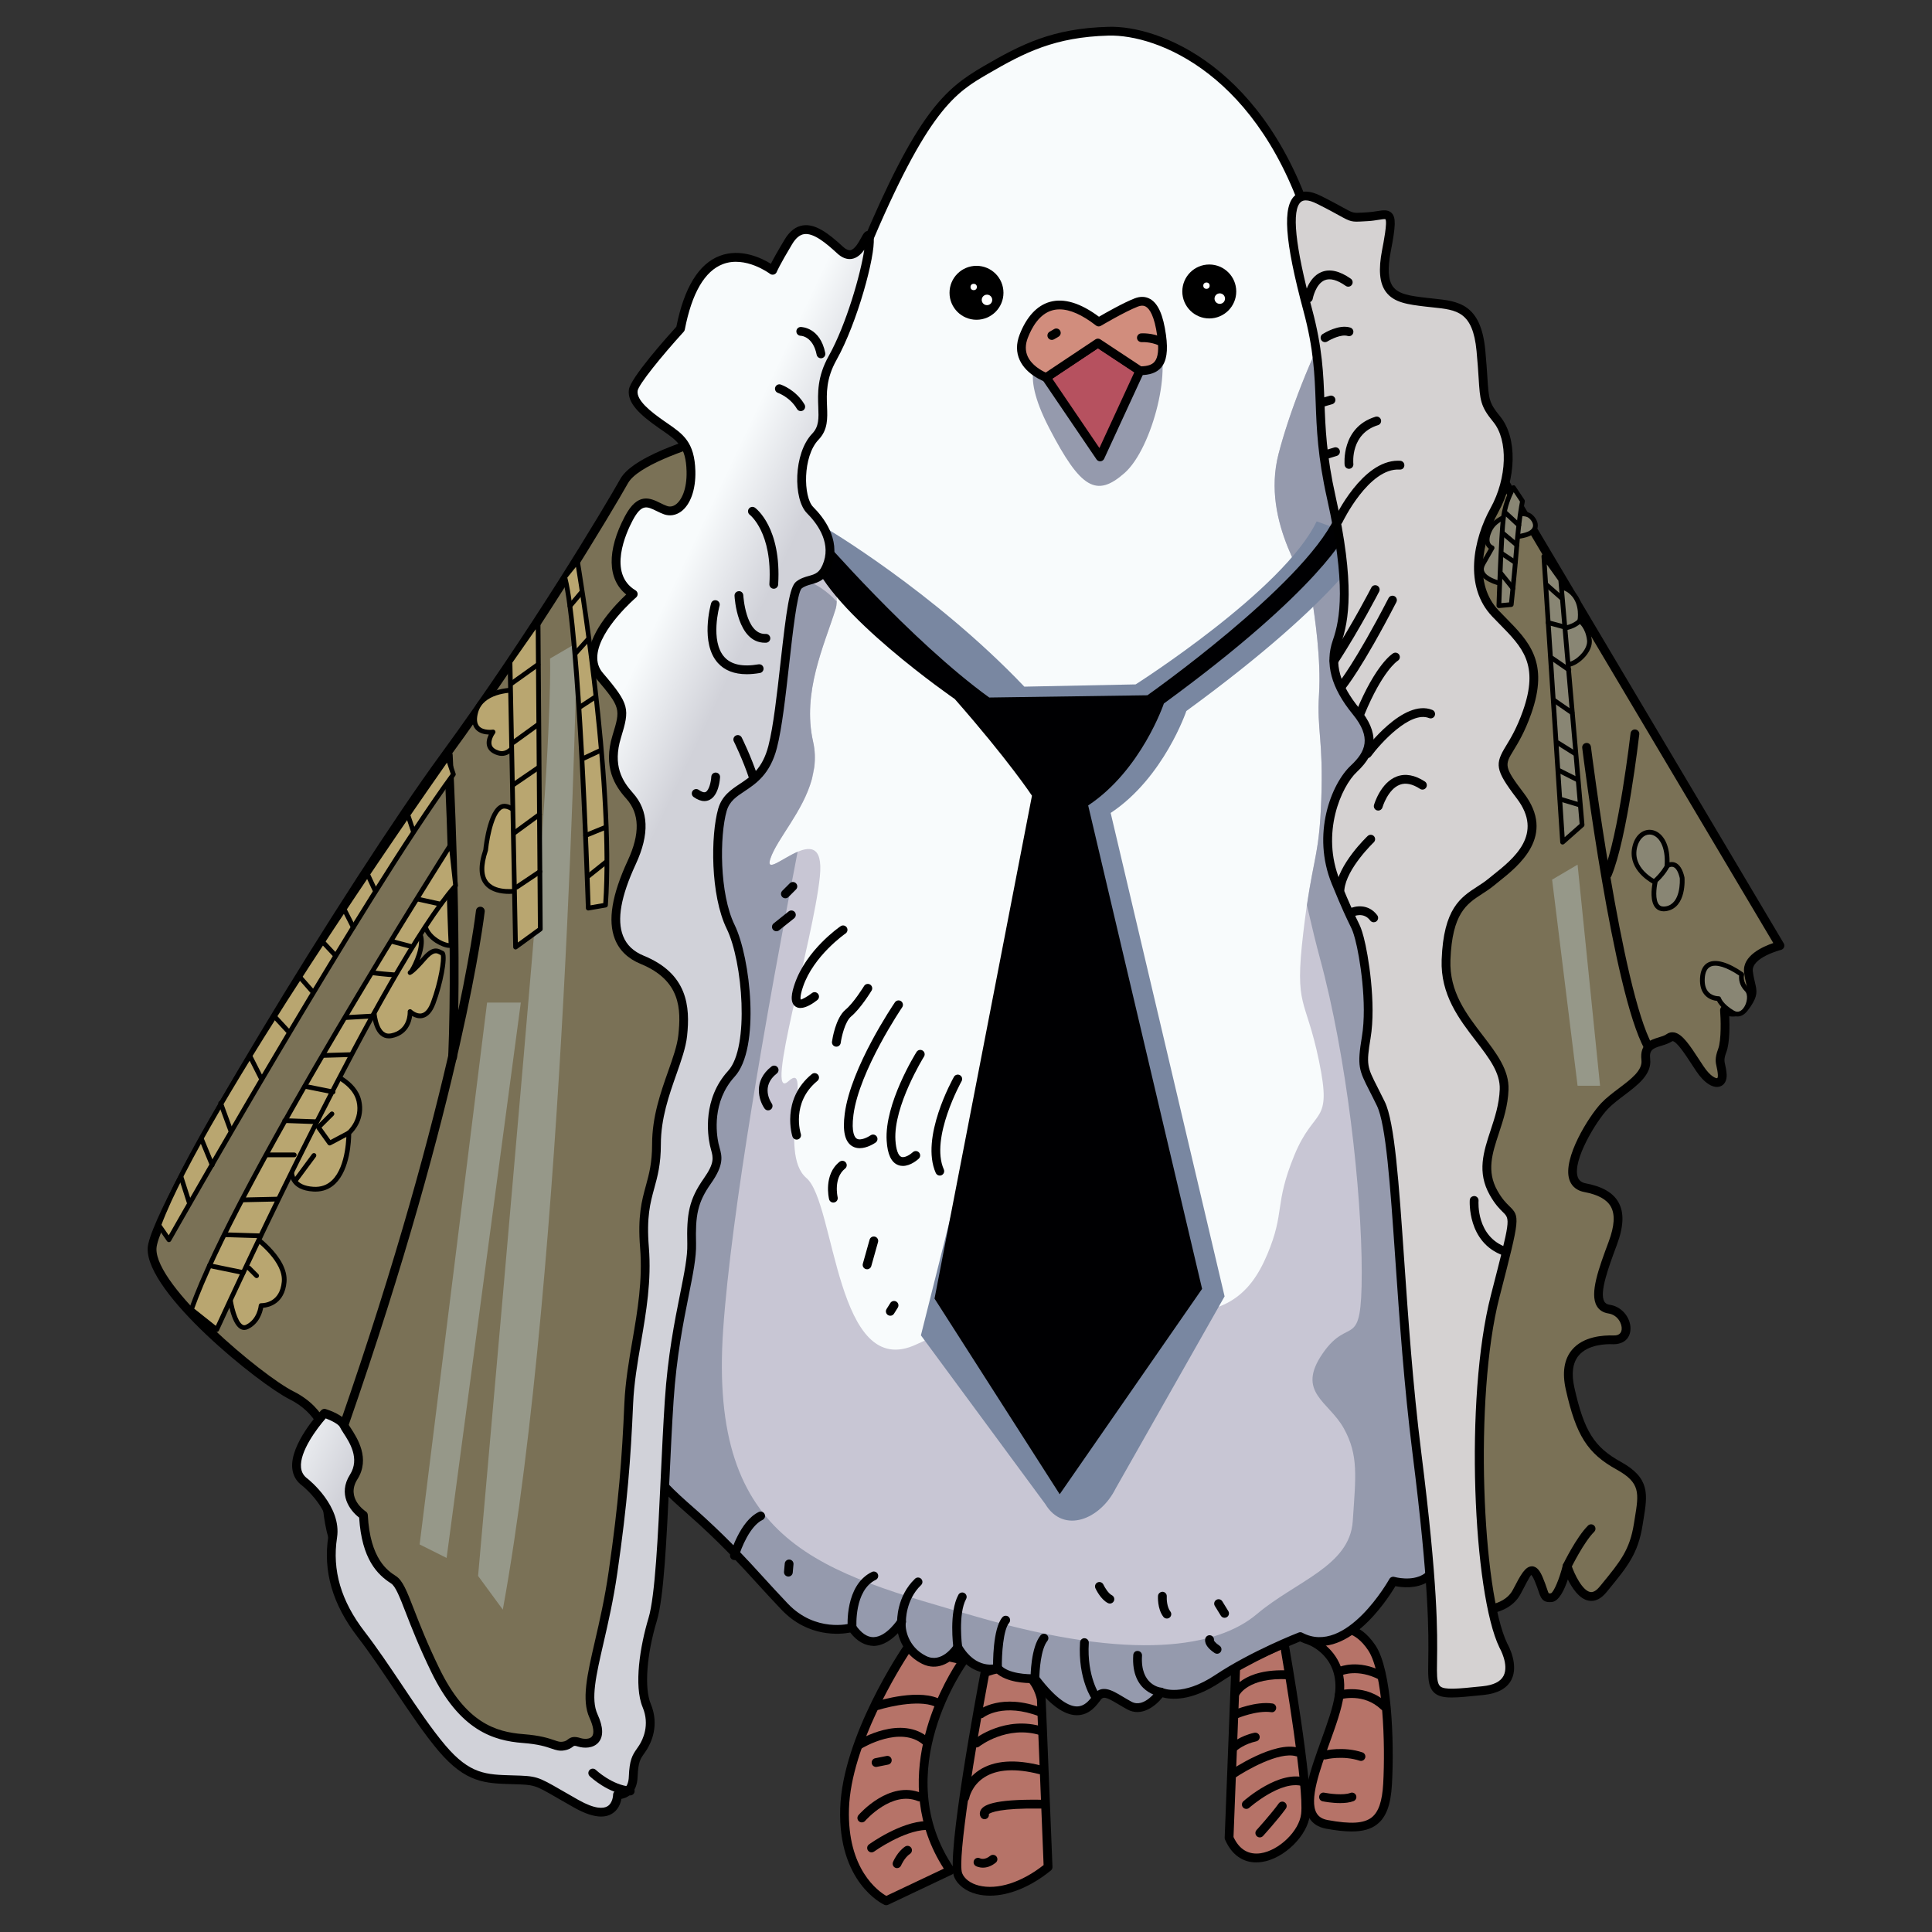 <?xml version="1.0" encoding="utf-8"?>
<!-- Generator: Adobe Illustrator 26.0.3, SVG Export Plug-In . SVG Version: 6.00 Build 0)  -->
<svg version="1.1" id="Layer_1" xmlns="http://www.w3.org/2000/svg" xmlns:xlink="http://www.w3.org/1999/xlink" x="0px" y="0px"
	 viewBox="0 0 1999.44 1999.44" style="enable-background:new 0 0 1999.44 1999.44;" xml:space="preserve">
<rect x="0" y="0" width="1999.44" height="1999.44" fill="#333333" stroke="none"/>
<style type="text/css">
	.st0{fill:#BDC1CC;stroke:#E70040;stroke-width:8.976;stroke-linecap:round;stroke-linejoin:round;stroke-miterlimit:10;}
	.st1{fill:#B67368;}
	.st2{fill:#F8FBFC;}
	.st3{fill:#C8C6D4;}
	.st4{fill:#959AAD;}
	.st5{fill:#B6515F;}
	.st6{fill:#D18D7D;}
	.st7{fill:#7A7156;}
	.st8{fill:#7987A1;}
	.st9{fill:#000002;}
	.st10{fill:url(#SVGID_1_);}
	.st11{fill:#D5D2D2;}
	.st12{fill:#969889;}
	.st13{fill:#FFFFFF;}
	.st14{fill:#B9A670;}
	.st15{fill:#898674;}
</style>
<g>
	<path class="st0" d="M1784.68,1045.31"/>
	<g>
		<path class="st1" d="M983.44,1935.75l-66.32,31.41c0,0-45.38-20.94-43.05-95.4c2.33-74.46,65.15-166.38,65.15-166.38l58.17,12.8
			C997.4,1718.18,912.46,1832.2,983.44,1935.75z"/>
		<path d="M917.12,1971.72c-0.66,0-1.3-0.14-1.9-0.42c-1.97-0.9-48.09-23.08-45.7-99.67c2.34-74.94,63.35-165,65.94-168.8
			c1.05-1.53,3.01-2.24,4.73-1.87l58.18,12.79c1.52,0.33,2.75,1.41,3.29,2.86c0.53,1.44,0.3,3.06-0.61,4.31
			c-0.83,1.11-82.14,112.68-13.86,212.27c0.75,1.09,0.98,2.47,0.63,3.76c-0.34,1.28-1.23,2.35-2.45,2.92l-66.3,31.42
			C918.45,1971.57,917.79,1971.72,917.12,1971.72z M941.28,1710.5c-9.96,15.25-60.63,95.94-62.66,161.39
			c-1.97,62.74,30.41,85.46,38.61,90.19l59.51-28.19c-58.11-90.53-2.61-188.36,13.13-212.7L941.28,1710.5z"/>
	</g>
	<g>
		<path class="st1" d="M1084.66,1932.26l-6.98-173.36c0,0-7.12-47.7-58.31-27.92c0,0-35.93,189.65-27.79,209.43
			C999.73,1960.19,1040.45,1968.33,1084.66,1932.26z"/>
		<path d="M1024.56,1961.84c-4.8,0-9.42-0.55-13.79-1.65c-11.33-2.87-19.86-9.44-23.4-18.04c-8.42-20.45,23.82-192.47,27.53-212.02
			c0.29-1.54,1.37-2.83,2.83-3.39c17.6-6.81,32.4-6.83,43.99-0.08c17.06,9.92,20.34,30.71,20.46,31.58l7.04,173.84
			c0.05,1.42-0.57,2.8-1.68,3.7C1066.88,1952.64,1044.26,1961.84,1024.56,1961.84z M1023.35,1734.35
			c-13.76,73.04-33.06,190.98-27.57,204.32c2.43,5.92,8.71,10.54,17.21,12.7c19.15,4.77,44.06-3.09,67.04-21.21l-6.9-171.06l0,0
			c-0.03,0-2.9-17.02-16.05-24.61C1048.49,1729.5,1037.14,1729.46,1023.35,1734.35z"/>
	</g>
	<g>
		<path class="st1" d="M1271.98,1902.01l6.98-179.17l50.03-22.11c0,0,25.6,145.43,22.11,176.85
			C1347.6,1908.99,1291.76,1947.39,1271.98,1902.01z"/>
		<path d="M1300,1927.4c-14.2,0-25.49-8.2-32.19-23.56c-0.27-0.63-0.4-1.31-0.38-2l6.97-179.17c0.07-1.74,1.12-3.28,2.71-3.98
			l50.03-22.11c1.26-0.56,2.75-0.52,3.99,0.14c1.23,0.67,2.09,1.86,2.34,3.23c1.05,5.97,25.67,146.44,22.15,178.15
			c-2.41,21.61-26.53,45.35-49.62,48.85C1303.95,1927.23,1301.95,1927.4,1300,1927.4z M1276.57,1901.13
			c5.93,12.86,15.54,18.6,28.06,16.81c19.2-2.91,39.98-23.15,41.94-40.86c2.99-26.92-16.41-142.64-21.07-169.83l-42.12,18.6
			L1276.57,1901.13z"/>
	</g>
	<g>
		<path class="st1" d="M1355.61,1697.82c0,0,36.2,13.38,30.39,56.43c-5.82,43.05-57.01,125.66-12.8,133.8
			c44.21,8.14,60.5,0,62.83-41.89c2.33-41.89,0-116.35-16.29-140.78c-16.29-24.43-33.74-19.78-33.74-19.78L1355.61,1697.82z"/>
		<path d="M1398.76,1895.39c-7.38,0-16.06-0.97-26.38-2.87c-8.21-1.5-14.19-5.43-17.74-11.62c-9.91-17.25,1.56-49.04,12.64-79.77
			c6.41-17.75,12.45-34.52,14.2-47.48c5.25-38.79-26.12-51.06-27.46-51.57c-1.76-0.67-2.94-2.34-2.95-4.21
			c-0.03-1.87,1.11-3.58,2.84-4.28l30.38-12.22c1.38-0.37,21.35-5.34,39.22,21.48c16.95,25.41,19.48,99.77,17.04,143.54
			c-1.18,21.32-5.9,34.14-15.33,41.56C1418.89,1892.94,1410.48,1895.39,1398.76,1895.39z M1366.2,1698.45
			c11.28,7.54,28.6,24.56,24.3,56.42c-1.89,13.91-8.09,31.13-14.66,49.35c-9.89,27.44-21.12,58.56-13.31,72.16
			c2.2,3.83,5.96,6.18,11.49,7.2c23.92,4.41,37.54,3.57,45.58-2.76c7.09-5.59,10.88-16.67,11.89-34.91
			c2.27-40.95,0.05-114.61-15.54-137.99c-14.09-21.13-28.19-18.05-28.85-17.9L1366.2,1698.45z"/>
	</g>
	<path d="M1010.59,1808.44c-1.34,0-2.67-0.59-3.57-1.72c-1.56-1.97-1.23-4.82,0.74-6.4c1.31-1.04,32.61-25.41,71.66-13.19
		c2.41,0.75,3.73,3.31,2.99,5.7c-0.75,2.42-3.29,3.73-5.7,2.99c-34.55-10.77-63,11.38-63.29,11.63
		C1012.58,1808.11,1011.59,1808.44,1010.59,1808.44z"/>
	<path d="M1015.25,1778.18c-1.35,0-2.71-0.6-3.59-1.76c-1.53-1.97-1.19-4.81,0.77-6.36c0.97-0.75,24.2-18.46,66.5-2.23
		c2.35,0.9,3.53,3.54,2.62,5.88c-0.92,2.36-3.58,3.48-5.88,2.62c-37.17-14.31-56.84,0.27-57.65,0.9
		C1017.19,1777.87,1016.22,1778.18,1015.25,1778.18z"/>
	<path d="M998.56,1864.67c-0.26,0-0.53-0.03-0.81-0.07c-2.46-0.45-4.1-2.79-3.68-5.26c0.12-0.68,3.14-16.93,19.57-27.55
		c15.42-9.96,36.97-11.47,63.99-4.56c2.43,0.61,3.91,3.09,3.28,5.52c-0.62,2.43-3.16,3.95-5.52,3.28
		c-24.41-6.22-43.47-5.11-56.65,3.31c-13.12,8.38-15.61,21.07-15.72,21.61C1002.63,1863.12,1000.72,1864.67,998.56,1864.67z"/>
	<path d="M1018.93,1882.71c-1.41,0-2.8-0.66-3.69-1.89c-1.12-1.56-1.89-4.41-0.36-7.35c2.57-4.97,11.6-11.58,62.27-10.91
		c2.51,0.03,4.52,2.09,4.5,4.61c-0.03,2.5-2.35,4.85-4.61,4.5c-42.03-0.59-51.62,4.15-53.64,5.63c0.31,1.68-0.33,3.49-1.8,4.55
		C1020.78,1882.42,1019.85,1882.71,1018.93,1882.71z M1022.62,1875.49c0,0.01,0,0.01,0,0.01S1022.62,1875.5,1022.62,1875.49z"/>
	<path d="M1017.22,1932.84c-4.25,0-7.08-1.52-7.3-1.64c-2.19-1.22-2.98-3.99-1.76-6.19c1.22-2.16,3.92-2.94,6.11-1.8
		c0.51,0.25,4.78,2.06,10.5-2.6c1.95-1.6,4.84-1.3,6.4,0.63c1.6,1.94,1.31,4.81-0.63,6.4
		C1025.54,1931.72,1020.85,1932.84,1017.22,1932.84z"/>
	<path d="M928.37,1933.33c-0.59,0-1.19-0.12-1.76-0.36c-2.31-0.97-3.4-3.64-2.43-5.95c0.18-0.44,4.5-10.63,12.52-16
		c2.08-1.39,4.89-0.83,6.31,1.26c1.39,2.09,0.83,4.91-1.26,6.31c-5.71,3.81-9.16,11.86-9.18,11.94
		C931.83,1932.28,930.14,1933.33,928.37,1933.33z"/>
	<path d="M901.99,1917.04c-1.41,0-2.79-0.66-3.68-1.89c-1.48-2.04-1.03-4.88,1.01-6.34c1.31-0.96,32.46-23.33,59.15-24.15
		c2.56,0.2,4.61,1.91,4.69,4.41c0.07,2.51-1.9,4.61-4.41,4.69c-23.88,0.72-53.79,22.2-54.09,22.4
		C903.85,1916.75,902.92,1917.04,901.99,1917.04z"/>
	<path d="M891.9,1886.01c-1.05,0-2.12-0.37-2.97-1.11c-1.91-1.64-2.12-4.51-0.48-6.42c1.28-1.49,32.02-36.42,64.89-22.95
		c2.32,0.96,3.44,3.61,2.49,5.93s-3.62,3.43-5.93,2.49c-26.96-11.14-54.29,20.16-54.56,20.49
		C894.45,1885.48,893.18,1886.01,891.9,1886.01z"/>
	<path d="M906.65,1828.61c-2.13,0-4.03-1.5-4.46-3.66c-0.49-2.46,1.11-4.85,3.57-5.34l11.63-2.32c2.51-0.56,4.87,1.11,5.34,3.57
		c0.49,2.46-1.11,4.85-3.57,5.34l-11.63,2.32C907.24,1828.59,906.94,1828.61,906.65,1828.61z"/>
	<path d="M889.58,1810c-1.52,0-3.01-0.77-3.87-2.16c-1.33-2.15-0.66-4.93,1.48-6.26c1.86-1.13,45.88-27.85,74.43-2.64
		c1.89,1.65,2.06,4.52,0.4,6.41c-1.64,1.89-4.54,2.05-6.41,0.4c-23.49-20.72-63.24,3.33-63.63,3.57
		C891.22,1809.78,890.4,1810,889.58,1810z"/>
	<path d="M908.2,1769.67c-1.93,0-3.73-1.24-4.33-3.18c-0.77-2.39,0.57-4.95,2.97-5.7c1.89-0.6,46.49-14.45,68.13-1.09
		c2.15,1.31,2.82,4.11,1.49,6.25c-1.31,2.16-4.15,2.8-6.25,1.49c-15.09-9.25-48.89-1.69-60.64,2.02
		C909.11,1769.6,908.65,1769.67,908.2,1769.67z"/>
	<path d="M1278.95,1778.58c-1.76,0-3.44-1.04-4.18-2.77c-0.98-2.31,0.1-4.97,2.41-5.96c0.9-0.4,22.35-9.42,39.66-6.9
		c2.49,0.34,4.21,2.65,3.85,5.14c-0.34,2.47-2.53,4.36-5.14,3.85c-14.94-2.08-34.62,6.19-34.82,6.27
		C1280.15,1778.46,1279.55,1778.58,1278.95,1778.58z"/>
	<path d="M1277.41,1812.31c-1.24,0-2.49-0.51-3.39-1.52c-1.67-1.87-1.52-4.73,0.34-6.4c0.36-0.33,8.83-7.83,23.78-11.15
		c2.41-0.52,4.88,1.01,5.43,3.46c0.55,2.45-1,4.88-3.46,5.43c-12.48,2.77-19.6,8.98-19.67,9.03
		C1279.57,1811.93,1278.49,1812.31,1277.41,1812.31z"/>
	<path d="M1278.17,1757.22c-0.66,0-1.31-0.14-1.94-0.44c-2.24-1.08-3.23-3.73-2.17-5.99c0.46-1,11.9-24.5,59.42-22.02
		c2.51,0.12,4.44,2.27,4.31,4.77c-0.14,2.51-2.17,4.8-4.77,4.31c-41.04-2.05-50.35,16.04-50.73,16.82
		C1281.49,1756.27,1279.87,1757.22,1278.17,1757.22z"/>
	<path d="M1275.08,1841.02c-1.45,0-2.87-0.7-3.76-1.98c-1.41-2.08-0.89-4.91,1.19-6.33c1.87-1.27,46.33-31.41,71.36-23.88
		c2.41,0.72,3.77,3.25,3.05,5.67c-0.72,2.41-3.28,3.72-5.67,3.05c-17.34-5.15-51.78,14.6-63.59,22.67
		C1276.86,1840.76,1275.97,1841.02,1275.08,1841.02z"/>
	<path d="M1289.82,1872.05c-1.26,0-2.5-0.52-3.4-1.53c-1.67-1.87-1.49-4.76,0.38-6.42c1.5-1.33,37.2-32.64,64.1-24.22
		c2.41,0.75,3.73,3.31,2.99,5.7c-0.75,2.42-3.28,3.72-5.7,2.99c-22.22-6.97-55.02,22.04-55.35,22.33
		C1291.98,1871.66,1290.9,1872.05,1289.82,1872.05z"/>
	<path d="M1303.78,1901.53c-1.09,0-2.19-0.4-3.06-1.19c-1.86-1.68-2-4.56-0.3-6.42c0.15-0.16,15.42-17,22.92-27.5
		c1.46-2.05,4.32-2.53,6.34-1.07c2.05,1.46,2.53,4.31,1.07,6.34c-7.82,10.95-22.96,27.63-23.6,28.35
		C1306.26,1901.02,1305.02,1901.53,1303.78,1901.53z"/>
	<path d="M1386.91,1866.03c-8.58,0-16.74-1.56-18.08-1.83c-2.46-0.49-4.06-2.88-3.57-5.34c0.48-2.45,2.82-4.17,5.34-3.57
		c5.06,0.98,19.72,2.98,26.95,0.2c2.32-0.9,4.96,0.26,5.88,2.62c0.9,2.34-0.27,4.97-2.62,5.88
		C1396.82,1865.53,1391.79,1866.03,1386.91,1866.03z"/>
	<path d="M1408.49,1822.41c-0.48,0-0.96-0.08-1.43-0.23c-17.08-5.69-34.52-1.52-34.7-1.46c-2.38,0.66-4.89-0.86-5.51-3.32
		c-0.6-2.43,0.87-4.89,3.31-5.51c0.83-0.21,20.13-4.88,39.77,1.65c2.39,0.79,3.68,3.38,2.88,5.75
		C1412.16,1821.21,1410.39,1822.41,1408.49,1822.41z"/>
	<path d="M1432.54,1770.43c-1.13,0-2.27-0.42-3.16-1.27c-17.96-17.28-41.15-10.82-42.12-10.54c-2.49,0.64-4.93-0.71-5.63-3.1
		c-0.7-2.41,0.67-4.92,3.08-5.63c1.19-0.36,29.15-8.28,50.99,12.71c1.8,1.74,1.86,4.62,0.12,6.44
		C1434.93,1769.97,1433.73,1770.43,1432.54,1770.43z"/>
	<path d="M1429,1738.63c-0.62,0-1.24-0.15-1.84-0.46c-21.77-11.38-38.11-4.59-38.27-4.51c-2.19,0.93-4.62-0.2-5.48-2.53
		c-0.86-2.34,0.19-4.99,2.34-5.92c0.8-0.34,20-8.36,45.08,4.78c2.1,1.09,2.97,3.81,1.95,6.07
		C1432.06,1737.69,1430.55,1738.63,1429,1738.63z"/>
	<path class="st2" d="M933.02,1678.24c0,0-26.37,41.89-51.19,6.21c0,0-38.78,10.86-69.81-21.72s-46.54-52.74-85.32-88.42
		c-38.78-35.68-86.87-65.15-99.28-187.71C615,1264.04,833.74,403.07,894.24,258.8s88.42-164.44,125.66-186.16
		c37.23-21.72,69.81-38.78,127.21-40.33c57.4-1.55,162.89,46.54,210.98,206.32s114.8,477.8,127.21,601.9s10.86,727.56,4.65,767.89
		s-48.09,27.92-48.09,27.92s-46.54,83.77-96.18,57.4c0,0-48.09,18.62-85.32,43.44c-37.23,24.82-58.95,13.96-58.95,13.96
		s-15.51,23.27-32.58,13.96c-17.06-9.31-26.37-18.62-34.13-7.76c-7.76,10.86-24.82,31.03-63.6-20.17c0,0-27.92,1.55-38.78-10.86
		c0,0-24.05,7.76-41.11-21.72c0,0-14.74,23.27-34.9,13.19S931.47,1686.77,933.02,1678.24z"/>
	<path class="st3" d="M1381.57,323.26c-24.86,45.25-47.56,104.51-58.4,146.52c-18.62,72.14,32.58,134.96,34.9,151.25
		c2.33,16.29,9.31,60.5,6.98,97.73c-2.33,37.23,4.65,46.54,2.33,109.37c-2.33,62.83-9.31,58.17-18.62,137.29
		c-9.31,79.12,2.33,65.15,16.29,132.64s-4.65,46.54-25.6,97.73c-20.94,51.19-9.31,58.17-27.92,102.39
		c-18.62,44.21-46.54,65.15-111.69,60.5c-65.15-4.65-167.54-6.98-251.31,32.58c-83.77,39.56-83.77-146.6-114.02-172.19
		c-30.25-25.6,6.98-123.33-18.62-100.06c-25.6,23.27,25.6-144.27,32.58-211.75c6.98-67.48-60.5,9.31-51.19-18.62
		c9.31-27.92,55.85-69.81,44.21-121c-11.63-51.19,11.63-100.06,23.27-137.29c8.72-27.9-29.6-87.81-49.36-116.09
		c-85.47,310.68-196.95,783.88-187.99,872.35c12.41,122.55,60.5,152.03,99.28,187.71c38.78,35.68,54.3,55.85,85.32,88.42
		c31.03,32.58,69.81,21.72,69.81,21.72c24.82,35.68,51.19-6.2,51.19-6.2c-1.55,8.53,3.1,29.47,23.27,39.56
		c20.17,10.08,34.9-13.19,34.9-13.19c17.06,29.47,41.11,21.72,41.11,21.72c10.86,12.41,38.78,10.86,38.78,10.86
		c38.78,51.19,55.85,31.03,63.6,20.17c7.76-10.86,17.06-1.55,34.13,7.76c17.06,9.31,32.58-13.96,32.58-13.96
		s21.72,10.86,58.95-13.96c37.23-24.82,85.32-43.44,85.32-43.44c49.64,26.37,96.18-57.4,96.18-57.4s41.88,12.41,48.09-27.92
		c6.2-40.33,7.76-643.79-4.65-767.89C1474.8,735.72,1425.58,492.57,1381.57,323.26z"/>
	<path class="st4" d="M1077.68,369.72c0,0-24.43,10.47,8.14,73.3c32.58,62.83,48.87,72.14,77.95,46.54
		c29.09-25.6,51.19-114.02,32.58-138.45C1177.74,326.67,1077.68,369.72,1077.68,369.72z"/>
	<path class="st4" d="M1381.57,323.26c-24.86,45.25-47.56,104.51-58.4,146.52c-18.62,72.14,32.58,134.96,34.9,151.25
		c2.33,16.29,9.31,60.5,6.98,97.73c-2.33,37.23,4.65,46.54,2.33,109.37c-2,54.02-7.45,58.28-14.85,108.68
		c5.32,23.13,9.91,41.78,13.3,54.2c27.92,102.39,43.44,242,43.44,325.77c0,83.77-12.41,43.44-40.33,83.77
		c-27.92,40.33,6.21,49.64,21.72,77.56c15.51,27.92,12.41,49.64,9.31,96.18c-3.1,46.54-58.95,62.05-99.28,96.18
		c-40.33,34.13-127.21,49.64-288.54,3.1c-161.33-46.54-279.23-74.46-263.72-297.85c8.42-121.26,45.17-329.26,77.02-494.2
		c-15.91,6.81-33.17,22.13-28.16,7.09c6.84-20.53,33.75-48.64,42.93-82.42c0.83-4.16,1.64-8.2,2.45-12.26
		c1.06-8.47,0.9-17.24-1.17-26.32c-11.63-51.19,11.63-100.06,23.27-137.29c0.74-2.38,1.03-5.06,1.13-7.87
		c-20.96-22.49-45.75-29.68-73.15-24.32c-81.19,305.76-173.52,707.62-165.33,788.44c12.41,122.55,60.5,152.03,99.28,187.71
		c38.78,35.68,54.3,55.85,85.32,88.42c31.03,32.58,69.81,21.72,69.81,21.72c24.82,35.68,51.19-6.2,51.19-6.2
		c-1.55,8.53,3.1,29.47,23.27,39.56c20.17,10.08,34.9-13.19,34.9-13.19c17.06,29.47,41.11,21.72,41.11,21.72
		c10.86,12.41,38.78,10.86,38.78,10.86c38.78,51.19,55.85,31.03,63.6,20.17c7.76-10.86,17.06-1.55,34.13,7.76
		c17.06,9.31,32.58-13.96,32.58-13.96s21.72,10.86,58.95-13.96c37.23-24.82,85.32-43.44,85.32-43.44
		c49.64,26.37,96.18-57.4,96.18-57.4s41.88,12.41,48.09-27.92c6.2-40.33,7.76-643.79-4.65-767.89
		C1474.8,735.72,1425.58,492.57,1381.57,323.26z"/>
	<path d="M1114.51,1775.09c-13.37,0-28.32-10.91-45.63-33.31c-7.19,0.29-27.17-0.64-38.08-10.51c-6.97,1.12-25.3,1.61-39.93-18.79
		c-7.65,8.46-21.2,17.07-36.61,9.39c-15.55-7.79-22.56-21.07-24.98-31.71c-5.86,6.12-14.68,12.97-24.97,13.22
		c-8.92-0.26-17.12-4.44-24.38-13.86c-10.28,1.98-43.47,5.45-71.19-23.67c-9.79-10.26-18.03-19.31-25.94-27.99
		c-16.84-18.46-32.73-35.89-59.16-60.22c-4-3.68-8.09-7.28-12.23-10.93c-36.19-31.89-77.2-68.03-88.51-179.65
		c-8.13-80.29,79.21-446.86,106.18-557.3c63.95-261.92,131.65-502.79,160.98-572.72c58.97-140.65,87.54-164.98,127.55-188.33
		c39.43-22.99,71.78-39.39,129.37-40.95c52.07-1.72,164.62,40.58,215.46,209.56c46.96,156.01,114.82,477.11,127.38,602.76
		c12.55,125.52,10.93,727.98,4.62,769.04c-1.97,12.78-7.46,22.11-16.33,27.74c-12.23,7.74-27.27,6-34,4.67
		c-9.1,15.2-51.31,79.98-98.66,57.2c-9.17,3.69-50.28,20.72-82.56,42.23c-30.56,20.4-51.66,17.88-59.79,15.59
		c-7.23,9.12-21.72,20.57-36.44,12.55c-3.38-1.84-6.46-3.68-9.28-5.37c-13.22-7.91-15.68-8.36-18.97-3.74
		c-3.18,4.47-10.63,14.91-23.52,15.09C1114.76,1775.09,1114.63,1775.09,1114.51,1775.09z M1071.08,1732.63
		c1.42,0,2.76,0.67,3.62,1.8c19.72,26.02,32.51,31.56,39.84,31.56c0.07,0,0.14,0,0.2,0c7.27-0.11,12.11-5.48,16.24-11.28
		c8.71-12.18,19.56-5.67,31.04,1.22c2.73,1.63,5.71,3.42,8.97,5.19c13.27,7.19,26.49-12.31,26.62-12.51
		c1.27-1.9,3.74-2.54,5.82-1.54c0.16,0.1,20.21,9.16,54.38-13.68c37.23-24.81,85.72-43.71,86.21-43.88c1.24-0.48,2.6-0.41,3.77,0.22
		c45.29,24.09,89.64-54.79,90.08-55.6c1.04-1.86,3.28-2.75,5.26-2.15c0.16,0.05,17.77,5.03,30.12-2.83
		c6.53-4.17,10.63-11.37,12.18-21.43c6.29-40.89,7.84-641.52-4.67-766.74c-12.52-125.24-80.2-445.42-127.05-601.04
		c-49.27-163.74-156.34-204.4-206.49-203.09c-55.43,1.5-86.79,17.4-125.03,39.72c-33.11,19.31-61.71,35.99-123.75,183.98
		C838.4,403.72,619.81,1266.45,631.93,1386.13c10.95,108.09,50.54,142.97,85.47,173.76c4.18,3.69,8.34,7.34,12.37,11.06
		c26.73,24.6,42.76,42.18,59.72,60.78c7.89,8.64,16.09,17.64,25.82,27.87c28.66,30.08,63.81,20.87,65.3,20.46
		c1.89-0.51,3.85,0.22,4.95,1.79c5.75,8.25,11.86,12.45,18.19,12.45c0.11,0,0.21,0,0.31-0.01c13.43-0.29,24.98-18.29,25.11-18.48
		c1.15-1.83,3.42-2.6,5.49-1.8c2.02,0.79,3.21,2.91,2.82,5.04c-1.07,5.95,1.87,25.2,20.84,34.69c16.22,8.16,28.52-10.74,29.03-11.56
		c0.86-1.33,2.49-2.16,3.94-2.09c1.59,0.03,3.05,0.89,3.84,2.26c15.05,26.01,35.59,19.76,35.78,19.67c1.68-0.57,3.61-0.04,4.82,1.34
		c7.67,8.77,27.88,9.64,35.1,9.31C1070.91,1732.63,1071,1732.63,1071.08,1732.63z"/>
	<g>
		<polygon class="st5" points="1082.72,390.66 1138.57,472.88 1179.68,383.68 1136.24,354.98 		"/>
		<path d="M1138.57,477.43c-1.5,0-2.91-0.74-3.76-2l-55.84-82.22c-0.68-1-0.94-2.23-0.71-3.43c0.23-1.19,0.94-2.23,1.94-2.91
			l53.52-35.68c1.53-1.01,3.53-1.02,5.03-0.01l43.43,28.7c1.89,1.24,2.57,3.66,1.63,5.7l-41.11,89.2c-0.68,1.49-2.12,2.49-3.76,2.62
			C1138.81,477.43,1138.69,477.43,1138.57,477.43z M1089.06,391.9l48.74,71.77l36.11-78.34l-37.65-24.88L1089.06,391.9z"/>
	</g>
	<g>
		<path class="st6" d="M1202.17,347.23c-3.88-27.92-12.41-39.56-26.37-34.13c-13.96,5.43-38.78,20.17-38.78,20.17
			c-41.88-32.58-65.93-15.51-77.56,14.74c-11.63,30.25,23.27,42.66,23.27,42.66l53.52-35.68l43.44,28.7
			C1198.29,383.68,1206.05,375.15,1202.17,347.23z"/>
		<path d="M1082.72,395.21c-0.52,0-1.03-0.09-1.52-0.27c-0.77-0.27-18.79-6.83-25.87-22.23c-3.72-8.06-3.76-16.93-0.14-26.35
			c7.12-18.48,17.99-30.22,31.42-33.96c14.58-4.02,31.58,1.13,50.73,15.39c6.85-3.98,25.22-14.44,36.79-18.94
			c6.05-2.36,11.56-2.14,16.35,0.67c8.2,4.81,13.34,16.59,16.2,37.07c2.28,16.5,0.68,27.25-5.06,33.84
			c-4.63,5.32-11.6,7.8-21.95,7.8c-0.89,0-1.76-0.27-2.5-0.76l-40.92-27.03l-51.01,34C1084.49,394.95,1083.61,395.21,1082.72,395.21
			z M1096.59,320.17c-2.62,0-5.14,0.33-7.53,1c-13.34,3.71-21.16,17.53-25.37,28.46c-2.71,7.02-2.75,13.5-0.12,19.24
			c4.24,9.27,14.32,14.69,18.66,16.66l51.48-34.33c1.53-1.01,3.53-1.02,5.03-0.01l42.27,27.93c6.75-0.17,11.14-1.66,13.75-4.65
			c3.83-4.4,4.78-13.11,2.9-26.61c-2.94-21.21-8.04-28.28-11.78-30.49c-1.46-0.85-3.92-1.78-8.43-0.03
			c-13.45,5.23-37.86,19.7-38.1,19.84c-1.6,0.96-3.64,0.84-5.11-0.32C1119.96,325.76,1107.34,320.17,1096.59,320.17z"/>
	</g>
	<path d="M1088.53,351.78c-1.56,0-3.09-0.81-3.92-2.26c-1.27-2.17-0.53-4.95,1.63-6.22l4.66-2.72c2.16-1.26,4.96-0.54,6.22,1.64
		c1.27,2.17,0.53,4.95-1.63,6.22l-4.66,2.72C1090.1,351.57,1089.31,351.78,1088.53,351.78z"/>
	<path d="M1201.39,357.98c-0.64,0-1.28-0.14-1.9-0.42c-8.82-4.06-17.84-3.47-17.92-3.47c-2.51,0.02-4.7-1.71-4.87-4.2
		c-0.19-2.5,1.68-4.68,4.18-4.87c0.45-0.05,11.38-0.79,22.4,4.29c2.28,1.05,3.28,3.75,2.23,6.03
		C1204.75,357,1203.11,357.98,1201.39,357.98z"/>
	<path d="M1010.58,275.1c-15.42,0-27.91,12.5-27.91,27.91c0,15.41,12.5,27.91,27.91,27.91c15.42,0,27.91-12.5,27.91-27.91
		C1038.5,287.6,1026,275.1,1010.58,275.1z"/>
	<g>
		<path class="st7" d="M338.87,1490.53c0,0-3.1-29.47-37.23-46.54c-34.13-17.06-145.82-110.14-144.27-152.03
			c1.55-41.89,209.43-381.62,302.5-508.83S632.07,522.52,646.03,497.7s91.53-44.99,91.53-44.99s9.31,44.99-12.41,142.72
			c-21.72,97.73-24.82,310.26-4.65,426.61s-91.53,691.88-85.32,764.79s-76.01,44.99-117.9,27.92
			c-41.89-17.06-161.33-184.6-172.97-224.16C332.67,1551.03,338.87,1490.53,338.87,1490.53z"/>
		<path d="M594.39,1839.08c-19.75,0-45.87-6.7-78.84-20.12c-41.86-17.07-163.32-185.36-175.61-227.09
			c-11.3-38.42-6.27-94.78-5.64-101.27c-0.53-3.61-5.14-27.77-34.69-42.53c-31.31-15.66-148.52-109.54-146.78-156.27
			c1.61-43.76,209.35-382.84,303.38-511.35c91.87-125.56,169.98-256.73,185.86-284.98c14.75-26.21,91.1-46.32,94.34-47.16
			c1.23-0.33,2.49-0.12,3.55,0.54c1.05,0.66,1.79,1.72,2.05,2.94c0.38,1.88,9.25,47.06-12.42,144.62
			c-22.18,99.85-24.46,310.29-4.61,424.85c12.16,70.18-23.26,306.36-51.72,496.14c-19.33,128.88-36.01,240.2-33.55,269.05
			c1.76,20.79-3.27,35.68-14.95,44.28C617.21,1836.29,607.13,1839.08,594.39,1839.08z M733.78,458.45
			c-23.88,6.72-73.87,23.84-83.79,41.48c-15.94,28.35-94.3,159.97-186.43,285.9c-100.01,136.67-300.21,467.42-301.63,506.31
			c-1.45,38.92,109.38,131.6,141.75,147.79c35.94,17.97,39.58,48.83,39.72,50.13c0.03,0.31,0.03,0.63,0,0.94
			c-0.05,0.6-5.97,60.09,5.26,98.31c11.66,39.59,131.23,205.3,170.33,221.24c50.35,20.5,84.12,24.83,100.38,12.86
			c8.95-6.59,12.75-18.76,11.26-36.19c-2.54-29.92,14.23-141.71,33.63-271.17c28.36-189.12,63.65-424.49,51.74-493.23
			c-20.02-115.46-17.7-327.64,4.69-428.38C737.97,516.68,735.38,472.38,733.78,458.45z"/>
	</g>
	<path d="M468.41,1098.73c-0.05,0-0.12,0-0.19,0c-2.5-0.11-4.46-2.23-4.36-4.74c5.36-129.36-4.35-310.34-4.44-312.15
		c-0.14-2.51,1.78-4.65,4.29-4.79c2.54-0.1,4.66,1.79,4.78,4.3c0.11,1.82,9.84,183.22,4.47,313.03
		C472.85,1096.82,470.84,1098.73,468.41,1098.73z"/>
	<path d="M355.94,1479.57c-0.49,0-1-0.08-1.49-0.26c-2.38-0.82-3.64-3.42-2.8-5.78c119.01-342.12,140.73-529.27,140.93-531.11
		c0.27-2.49,2.3-4.23,5.03-4.02c2.49,0.28,4.29,2.53,4.02,5.02c-0.2,1.86-21.99,189.86-141.4,533.09
		C359.59,1478.4,357.83,1479.57,355.94,1479.57z"/>
	<g>
		<path class="st7" d="M1533.37,458.92l308.71,519.68c0,0-34.9,8.53-32.58,27.15c2.33,18.62,7.76,19.39-1.55,33.35
			c-9.31,13.96-23.27,6.21-23.27,6.21s2.33,29.47-2.33,41.89c-4.65,12.41-0.78,13.19,0,24.82c0.78,11.63-10.86,12.41-23.27-6.21
			c-12.41-18.62-23.27-38.01-31.8-31.8c-8.53,6.21-26.37,3.1-24.05,22.49s-27.15,31.8-42.66,48.09
			c-15.51,16.29-52.74,78.34-20.17,84.55s41.11,24.05,28.7,57.4s-24.05,65.15-3.88,68.26c20.17,3.1,24.82,32.58,4.65,31.8
			c-20.17-0.78-55.07,5.43-44.99,50.42c10.08,44.99,20.94,63.6,50.42,79.89c29.47,16.29,24.82,31.03,20.17,60.5
			c-4.65,29.47-15.51,41.89-36.46,67.48c-20.94,25.6-37.23-24.05-37.23-24.05s-7.76,31.8-16.29,32.58
			c-8.53,0.78-6.21-3.1-13.19-19.39c-6.98-16.29-11.63-7.76-22.49,13.19c-10.86,20.94-41.89,20.94-44.99,15.51
			c-3.1-5.43-59.72-474.7-67.48-516.58s43.44-670.16,49.64-681.02C1513.2,454.26,1533.37,458.92,1533.37,458.92z"/>
		<path d="M1535.66,1670.31c-4.76,0-12.16-0.78-14.77-5.33c-1.65-2.9-7.09-43.97-32.28-244.16
			c-15.66-124.34-31.84-252.92-35.71-273.84c-6.25-33.68,40.17-666.63,50.16-684.11c7.8-13.64,30.42-8.6,31.35-8.38
			c1.2,0.28,2.26,1.05,2.88,2.11l308.71,519.69c0.74,1.24,0.85,2.75,0.29,4.08c-0.56,1.33-1.71,2.32-3.12,2.66
			c-0.3,0.08-30.91,8.02-29.15,22.17c0.66,5.22,1.57,8.99,2.31,12.03c2.09,8.71,2.77,13.37-4.59,24.41
			c-6.48,9.72-15.33,11.22-22.13,10.09c0.41,9.76,0.57,27.59-2.98,37.08c-2.64,7.01-2.16,9.16-1.2,13.41
			c0.56,2.47,1.2,5.34,1.48,9.51c0.42,6.34-2.13,11.07-6.81,12.66c-7.15,2.35-16.47-3.55-24.79-16.03l-4.61-7.01
			c-6.71-10.28-15.06-23.07-19.71-23.93c-4.18,2.58-8.01,3.74-11.7,4.87c-8.58,2.61-12.67,4.28-11.53,13.69
			c1.9,15.84-12.74,26.88-26.9,37.57c-6.05,4.58-12.31,9.31-16.99,14.2c-11.9,12.51-36.63,52.99-31.12,70.14
			c1.22,3.77,3.92,5.93,8.51,6.81c17.1,3.25,28.13,9.66,33.7,19.57c5.97,10.59,5.45,24.96-1.59,43.88
			c-8.65,23.25-18.45,49.6-13.01,58.88c0.68,1.15,2,2.75,5.56,3.29c14.1,2.17,22.45,15.38,21.4,26.35
			c-0.87,9.18-7.52,14.47-17.63,14.5c-7.63-0.42-26.38,0.26-35.9,11.7c-6.22,7.46-7.72,18.63-4.46,33.17
			c10.09,45.06,20.45,61.58,48.18,76.9c30.35,16.78,27.57,33.83,23.34,59.64l-0.89,5.55c-4.67,29.67-15.55,42.94-35.27,67.04
			l-2.15,2.62c-5.74,7.01-11.94,9.96-18.51,8.73c-9.61-1.79-16.93-12.79-21.46-21.91c-3.76,11.25-9.36,22.69-16.67,23.34
			c-9.54,0.92-11.32-4.17-13.67-11.17c-0.93-2.75-2.13-6.34-4.11-10.96c-2.16-5.06-3.42-5.86-3.46-5.89
			c-1.34,1.12-6.6,11.25-10.82,19.38c-7.82,15.1-24.98,20.75-37.3,21.01C1536.27,1670.31,1535.97,1670.31,1535.66,1670.31z
			 M1528.89,1660.26c1.9,0.78,7.8,1.69,15.47-0.05c5.75-1.3,16.18-4.97,21.43-15.09c8.17-15.76,12.64-24.08,19.76-24.16
			c5.48,0.21,8.61,5.81,10.95,11.28c2.1,4.91,3.39,8.73,4.37,11.64c0.71,2.13,1.53,4.55,2.01,5.1c0.01-0.04,0.18,0,0.64-0.01
			c0.34,0,0.86-0.01,1.57-0.07c2.91-1.15,8.84-15.05,12.29-29.14c0.48-1.97,2.21-3.39,4.24-3.46c2.16-0.36,3.87,1.19,4.5,3.12
			c3.32,10.1,11.58,26.66,19.61,28.15c2.9,0.59,6.29-1.31,9.77-5.56l2.16-2.62c19.33-23.6,29.03-35.45,33.32-62.69l0.9-5.59
			c4.22-25.84,5.97-36.55-18.76-50.23c-30.18-16.66-42-35.25-52.66-82.86c-3.91-17.45-1.78-31.24,6.34-40.99
			c11.69-14.04,32.17-15.28,43.26-14.98c4.76,0.19,7.82-1.91,8.23-6.27c0.56-5.78-4.02-14.99-13.75-16.48
			c-5.47-0.85-9.51-3.43-12-7.68c-7.64-13.01,2.05-39.07,12.31-66.65c6.05-16.26,6.77-28.13,2.19-36.26
			c-4.18-7.42-13.17-12.37-27.47-15.09c-9.96-1.9-13.91-8.09-15.47-12.96c-7.04-21.89,20.08-65.44,33.18-79.2
			c5.18-5.44,11.75-10.39,18.1-15.18c12.67-9.55,24.63-18.59,23.36-29.22c-2.1-17.41,9.94-21.06,17.9-23.49
			c3.12-0.94,6.05-1.83,7.97-3.23c2.42-1.74,5.18-2.41,8.04-1.87c8.47,1.56,16.06,13.19,25.68,27.91l4.55,6.92
			c7.72,11.59,13.34,12.75,14.3,12.48c0.23-0.08,0.81-1.07,0.66-3.44c-0.23-3.55-0.81-6.01-1.27-8.12
			c-1.09-4.85-2.04-9.03,1.54-18.6c3.53-9.39,2.68-32.01,2.05-39.93c-0.12-1.67,0.67-3.28,2.08-4.18c1.44-0.9,3.21-0.96,4.67-0.15
			c1.04,0.57,10.56,5.3,17.26-4.76c5.49-8.21,5.07-9.94,3.32-17.21c-0.81-3.31-1.78-7.38-2.49-13.05
			c-2.16-17.25,19.45-26.76,30.2-30.4l-304.69-512.91c-5.45-0.88-16.32-1.32-19.56,4.37c-6.64,19.83-56.87,636.13-49.12,677.93
			c3.92,21.2,20.13,149.91,35.79,274.38C1511.71,1531.6,1526.27,1647.23,1528.89,1660.26z"/>
	</g>
	<path class="st8" d="M1227.77,735.83c163.66-119.45,189.26-176.85,189.26-176.85l-54.43-19.39
		c-34.13,71.36-187.32,168.7-187.32,168.7l-115.18,2.33c-94.24-98.9-207.1-165.21-207.1-165.21l-8.53,21.72
		c18.62,58.17,166.9,164.05,166.9,164.05c55.85,63.6,79.89,100.06,79.89,100.06l-138.2,550.71l128.75,174.65
		c18.8,31.16,56.77,16.2,72.92-16.41l112.61-198.57l-117.9-500.29C1204.5,804.86,1227.77,735.83,1227.77,735.83z"/>
	<path class="st9" d="M1204.5,728.07c163.66-119.45,189.26-176.85,189.26-176.85l-12.41-15.51
		c-34.13,71.36-193.91,183.83-193.91,183.83l-163.66,2.33c-81.44-58.95-175.3-167.54-175.3-167.54l-8.53,21.72
		c18.62,58.17,148.15,147.37,148.15,147.37c55.85,63.6,79.89,100.06,79.89,100.06l-100.83,520.46l129.53,202.44l147.37-212.53
		l-117.9-500.29C1181.23,797.1,1204.5,728.07,1204.5,728.07z"/>
	<linearGradient id="SVGID_1_" gradientUnits="userSpaceOnUse" x1="384.291" y1="892.986" x2="806.922" y2="1093.019">
		<stop  offset="0.34" style="stop-color:#F8FBFC"/>
		<stop  offset="0.54" style="stop-color:#D1D2D9"/>
	</linearGradient>
	<path class="st10" d="M335.77,1462.61c0,0-48.09,51.19-20.17,71.36c0,0,33.35,26.37,28.7,56.62c-4.65,30.25,0.78,63.6,29.47,100.83
		c28.7,37.23,57.4,86.87,83.77,117.9c26.37,31.03,44.21,31.8,72.91,32.58c28.7,0.78,23.27,0.78,65.93,24.82
		c42.66,24.05,42.66-9.31,42.66-9.31s15.51,1.55,16.29-18.62s4.65-21.72,10.08-30.25c5.43-8.53,11.63-24.82,3.88-43.44
		s-3.88-55.85,6.21-89.2s11.63-144.27,17.06-226.49c5.43-82.22,24.05-131.86,23.27-162.11c-0.78-30.25,1.55-44.21,16.29-65.15
		c14.74-20.94,9.31-27.15,6.98-38.01c-2.33-10.86-6.98-45.76,17.84-72.91c24.82-27.15,15.51-118.67-0.78-152.03
		c-16.29-33.35-16.29-93.85-8.53-121s40.33-20.17,51.97-65.15c11.63-44.99,16.29-159.01,27.15-167.54
		c10.86-8.53,23.27-1.55,30.25-23.27c6.98-21.72-6.21-41.89-18.62-54.3c-12.41-12.41-12.41-57.4,5.43-76.01s-3.88-42.66,17.84-81.44
		c21.72-38.78,39.56-107.04,38.01-123.33c-1.55-16.29-9.31,31.03-30.25,11.63c-20.94-19.39-39.56-31.8-53.52-8.53
		c-13.96,23.27-16.29,29.47-16.29,29.47s-72.91-55.85-95.4,60.5c0,0-47.31,51.97-48.87,63.6c-1.55,11.63,11.63,23.27,29.47,35.68
		c17.84,12.41,29.47,18.62,30.25,48.09c0.78,29.47-13.19,44.99-26.37,40.33c-13.19-4.65-24.05-17.84-38.01,8.53
		c-13.96,26.37-22.49,62.05,4.65,78.34c0,0-62.05,52.74-34.9,84.55c27.15,31.8,26.37,34.9,17.84,62.83
		c-8.53,27.92-0.78,45.76,13.19,61.28c13.96,15.51,17.06,37.23,2.33,69.03c-14.74,31.8-32.58,82.99,10.86,100.83
		c43.44,17.84,44.99,49.64,41.89,78.34c-3.1,28.7-27.15,66.71-27.15,112.47s-17.06,49.64-12.41,107.04
		c4.65,57.4-13.96,107.82-16.29,161.33c-2.33,53.52-5.43,99.28-16.29,174.52s-32.58,121.78-20.17,148.92
		c12.41,27.15-4.65,30.25-14.74,27.15c-10.08-3.1-6.98,2.33-16.29,3.88c-9.31,1.55-11.63-5.43-41.89-7.76
		c-30.25-2.33-62.83-13.19-90.75-70.58c-27.92-57.4-32.58-86.87-43.44-93.85c-10.86-6.98-28.7-20.94-31.03-66.71
		c0,0-24.82-16.29-10.08-39.56c14.74-23.27-6.98-46.54-10.08-53.52S335.77,1462.61,335.77,1462.61z"/>
	<path d="M622.17,1879.97c-7.67,0-17.04-3.1-28.02-9.29c-7.08-3.99-12.85-7.33-17.66-10.1c-23.37-13.52-23.37-13.52-46.17-14.13
		c-28.06-0.77-48.31-1.31-76.26-34.17c-14.64-17.25-29.62-39.59-45.47-63.24c-12.57-18.76-25.57-38.17-38.43-54.85
		c-26.02-33.77-35.96-67.88-30.37-104.31c4.2-27.22-26.72-52.11-27.03-52.36c-6.05-4.37-9.58-10.48-10.3-18.03
		c-2.41-25.22,28.67-58.6,29.99-60.01c1.22-1.28,3.05-1.78,4.7-1.22c3.17,1.01,19.2,6.46,22.95,14.9c0.49,1.11,1.54,2.65,2.82,4.61
		c6.68,10.28,20.61,31.64,6.94,53.19c-12.19,19.26,7.89,32.75,8.75,33.32c1.2,0.79,1.97,2.12,2.04,3.57
		c2.34,45.99,20.99,57.99,28.95,63.11c7.18,4.61,11.3,15.25,18.81,34.58c5.77,14.86,13.67,35.19,26.27,61.1
		c27.24,56.01,57.92,65.81,87.02,68.05c17.67,1.37,26.27,4.31,31.95,6.26c4.06,1.39,5.92,2.04,8.82,1.54
		c2.77-0.46,3.81-1.26,5.02-2.19c3.49-2.69,6.56-3.65,13.37-1.54c4.06,1.26,9.35,1.11,11.64-1.5c2.72-3.1,1.85-10.17-2.38-19.42
		c-8.45-18.48-2.56-44.08,5.6-79.5c4.78-20.73,10.2-44.25,14.2-71.97c10.44-72.34,13.76-116.99,16.25-174.05
		c0.96-22.1,4.7-43.98,8.34-65.15c5.25-30.57,10.66-62.18,7.95-95.63c-2.68-32.96,1.72-48.97,5.96-64.44
		c3.31-12.07,6.44-23.47,6.44-42.97c0-28.35,8.83-53.37,16.61-75.44c5.04-14.3,9.39-26.64,10.56-37.52
		c2.88-26.68,2.49-56.57-39.07-73.64c-13.08-5.37-22.03-14-26.61-25.67c-7.5-19.13-3.14-45.72,13.34-81.29
		c12.82-27.68,12.31-48.64-1.57-64.08c-11.9-13.2-24.26-32.6-14.16-65.64c8.21-26.89,8.71-28.5-16.95-58.55
		c-5.96-6.98-8.6-15.32-7.84-24.8c2.04-25.38,28.3-52.32,38.91-62.25c-19.52-15.73-20.19-45.43-1.38-80.92
		c13.37-25.24,26.3-18.87,36.71-13.74c2.23,1.09,4.48,2.22,6.83,3.05c3.1,1.11,6.22,0.58,9.18-1.59
		c5.71-4.15,11.62-15.34,11.12-34.34c-0.67-25.42-9.38-31.42-25.19-42.32l-3.12-2.16c-20.17-14.03-33.22-26.21-31.38-40.01
		c1.6-12.03,39.44-54.42,49.15-65.12c8.02-40.39,23.12-65.05,44.9-73.32c21.87-8.31,43.62,2.49,52.89,8.21
		c2.24-4.41,6.46-12.15,14.24-25.09c5.19-8.66,11.56-13.59,18.93-14.64c12.74-1.82,25.79,7.56,41.57,22.18
		c2.87,2.66,5.49,3.73,7.5,3.48c4.58-0.74,8.68-8.22,11.12-12.69c2.42-4.39,4.14-7.92,8.38-7.01c4.05,0.83,4.47,5.33,4.67,7.49
		c1.71,17.94-16.71,86.96-38.57,125.98c-10.84,19.36-10.24,34.62-9.7,48.08c0.48,12.4,0.94,24.11-8.82,34.28
		c-16.55,17.27-15.84,59.31-5.51,69.65c10.93,10.93,28.03,33.11,19.74,58.9c-5.32,16.55-14.09,19-21.83,21.15
		c-3.55,0.99-6.9,1.92-9.94,4.31c-4.61,4.69-9.33,46.95-12.78,77.8c-3.68,32.82-7.46,66.76-12.78,87.3
		c-7.02,27.13-21.68,36.86-33.44,44.68c-8.75,5.81-15.65,10.39-18.56,20.58c-7.23,25.34-7.63,85.23,8.24,117.75
		c16.47,33.73,26.9,127.72,0.05,157.09c-23.68,25.9-18.81,59.27-16.76,68.88c0.34,1.59,0.75,3.05,1.15,4.48
		c2.5,9.06,4.85,17.62-8.86,37.11c-14.08,19.99-16.21,33.11-15.46,62.42c0.36,13.83-3.14,31.28-7.57,53.4
		c-5.64,28.25-12.68,63.43-15.7,109.13c-1.64,24.71-2.91,52-4.18,79.01c-3.01,64.1-5.86,124.63-13.07,148.49
		c-10.63,35.14-13.19,69.74-6.37,86.14c9.32,22.35,0.14,40.75-4.24,47.63c-0.97,1.53-1.9,2.84-2.77,4.07
		c-3.74,5.33-6.01,8.54-6.59,23.9c-0.33,8.16-2.83,14.35-7.48,18.38c-3.14,2.75-6.6,3.88-9.28,4.35
		c-0.83,4.54-3.23,11.56-9.98,15.51C630.02,1879.04,626.34,1879.97,622.17,1879.97z M337.11,1467.9
		c-9.18,10.4-27.14,34.48-25.58,50.75c0.48,4.89,2.68,8.71,6.74,11.63c1.6,1.27,35.53,28.51,30.53,61.01
		c-5.19,33.83,4.15,65.67,28.59,97.36c13.02,16.91,26.12,36.44,38.77,55.32c15.7,23.44,30.55,45.57,44.85,62.42
		c25.3,29.75,41.96,30.22,69.56,30.96c24.64,0.67,25.58,0.96,50.49,15.36c4.78,2.76,10.51,6.08,17.55,10.05
		c17.32,9.76,25.84,8.99,29.92,6.63c5.82-3.36,5.97-11.9,5.97-12c0.01-1.27,0.56-2.5,1.52-3.35c0.93-0.85,2.05-1.3,3.49-1.15l0,0
		c0,0.01,3.95,0.27,7.02-2.46c2.62-2.34,4.06-6.31,4.26-11.81c0.66-17.17,3.57-22.11,8.25-28.78c0.79-1.12,1.64-2.32,2.53-3.73
		c3.62-5.67,11.19-20.86,3.53-39.24c-9.35-22.45-2.58-63.74,6.04-92.27c6.89-22.78,9.84-85.57,12.7-146.29
		c1.27-27.06,2.56-54.42,4.2-79.19c3.05-46.3,10.15-81.8,15.87-110.32c4.31-21.54,7.71-38.57,7.38-51.37
		c-0.78-31.04,1.68-45.96,17.12-67.9c11.23-15.96,9.68-21.61,7.52-29.44c-0.44-1.6-0.89-3.24-1.26-4.99
		c-2.3-10.69-7.69-47.82,18.92-76.94c22.26-24.34,15.05-113.08-1.5-146.95c-17.06-34.95-16.62-96.93-8.82-124.25
		c3.84-13.41,13.2-19.63,22.28-25.66c11.56-7.68,23.52-15.63,29.67-39.39c5.14-19.91,8.9-53.53,12.53-86.03
		c6.2-55.47,9.4-78.6,16.2-83.94c4.47-3.51,9.06-4.79,13.12-5.92c6.85-1.91,11.79-3.29,15.61-15.17
		c6.82-21.19-8.04-40.23-17.49-49.69c-14.5-14.5-14.13-62.05,5.37-82.38c7.08-7.39,6.74-15.88,6.29-27.63
		c-0.55-13.94-1.23-31.28,10.87-52.88c18.08-32.3,33.1-85.07,36.7-109.81c-3.16,4.47-7.31,8.54-12.92,9.46
		c-5.06,0.77-10.14-1.14-15.14-5.79c-11.44-10.57-24.38-21.3-34.11-19.84c-4.59,0.66-8.65,4.03-12.42,10.31
		c-13.34,22.24-15.84,28.51-15.94,28.77c-0.52,1.33-1.64,2.35-3.02,2.73c-1.39,0.39-2.88,0.12-3.99-0.74
		c-0.25-0.19-25.34-18.98-48.79-10.03c-18.83,7.18-32.09,29.99-39.39,67.77c-0.16,0.82-0.55,1.59-1.11,2.2
		c-22.78,25.03-46.86,54.74-47.71,61.15c-1.31,9.81,13.19,21.35,27.55,31.35l3.09,2.13c16.44,11.34,28.33,19.53,29.12,49.57
		c0.49,19.13-5.07,34.8-14.87,41.94c-5.38,3.9-11.66,4.88-17.58,2.81c-2.68-0.95-5.28-2.22-7.82-3.47
		c-9.99-4.91-15.44-7.54-24.66,9.84c-6.64,12.56-26.09,54.87,2.98,72.31c1.26,0.76,2.08,2.07,2.2,3.53
		c0.11,1.46-0.48,2.89-1.59,3.84c-0.38,0.32-37.9,32.54-40.09,59.97c-0.56,7.07,1.3,13.01,5.69,18.16
		c27.95,32.75,27.88,37.13,18.72,67.1c-8.71,28.52,1.3,44.77,12.22,56.91c16.59,18.44,17.6,42.64,3.08,73.99
		c-15.38,33.19-19.67,57.44-13.12,74.14c3.68,9.39,10.74,16.12,21.58,20.57c45.26,18.59,47.98,52.42,44.68,83.05
		c-1.28,11.93-6.03,25.34-11.03,39.55c-7.54,21.39-16.09,45.62-16.09,72.42c0,20.73-3.44,33.27-6.77,45.37
		c-4.22,15.39-8.21,29.93-5.66,61.3c2.8,34.58-2.72,66.78-8.06,97.91c-3.74,21.84-7.28,42.48-8.23,63.99
		c-2.49,57.37-5.82,102.24-16.33,174.98c-4.05,28.09-9.51,51.78-14.32,72.71c-7.76,33.68-13.37,58-6.19,73.68
		c6.03,13.2,6.36,23.03,0.94,29.19c-5.48,6.2-14.81,6.15-21.17,4.2c-3.66-1.12-3.92-0.87-5.14,0.05c-1.61,1.24-4.05,3.12-9.07,3.95
		c-5.11,0.89-8.73-0.36-13.26-1.9c-5.56-1.91-13.17-4.52-29.7-5.79c-30.27-2.34-65.18-12.86-94.49-73.13
		c-12.78-26.25-20.76-46.8-26.58-61.8c-6.36-16.39-10.55-27.21-15.24-30.22c-13.98-8.99-30.27-24.87-32.98-68.09
		c-9.74-7.39-22.21-24.4-9.51-44.43c10.52-16.62-0.37-33.36-6.89-43.35c-1.61-2.47-2.87-4.48-3.5-5.89
		C350.5,1474,343.18,1470.18,337.11,1467.9z"/>
	<path class="st11" d="M1555.87,1703.06c0,0,24.43,41.89-20.94,46.54c-45.38,4.65-52.36,5.82-52.36-20.94s3.49-68.64-16.29-225.71
		s-19.78-324.61-37.23-360.68c-17.45-36.07-20.94-33.74-15.13-68.64c5.82-34.9-2.33-84.93-6.98-102.39
		c-4.65-17.45-3.49-6.98-24.43-58.17s1.16-101.22,18.62-117.51c17.45-16.29,23.27-33.74,2.33-59.34
		c-20.94-25.6-27.92-48.87-19.78-72.14s13.96-60.5-5.82-148.92c-19.78-88.42-3.49-116.35-24.43-194.3s-27.92-133.8,11.63-114.02
		c39.56,19.78,27.92,18.62,50.03,17.45c22.11-1.16,29.09-12.8,19.78,34.9c-9.31,47.7,11.63,50.03,40.72,53.52
		c29.09,3.49,52.36,1.16,57.01,50.03s0,51.19,16.29,70.97c16.29,19.78,16.29,60.5-2.33,94.24s-25.6,79.12,1.16,107.04
		c26.76,27.92,52.36,46.54,32.58,102.39c-19.78,55.85-40.72,41.89-6.98,86.1s-10.47,73.3-30.25,89.59
		c-19.78,16.29-44.21,17.45-46.54,80.28c-2.33,62.83,61.66,92.3,60.11,134.19c-1.55,41.89-31.03,71.36-10.86,107.04
		s29.47-1.55,1.55,107.04S1530.27,1650.32,1555.87,1703.06z"/>
	<path d="M1502.38,1756.74c-8.56,0-14.06-1.3-18.04-4.89c-5.26-4.76-6.33-12.4-6.33-23.19c0-3.13,0.05-6.48,0.11-10.18
		c0.4-28.6,1.08-76.49-16.36-214.95c-8.64-68.61-13.45-138.35-17.7-199.88c-5.4-78.13-9.65-139.84-19.12-159.4
		c-2.87-5.93-5.36-10.81-7.49-14.99c-11.11-21.83-13.12-25.76-8.01-56.38c5.71-34.33-2.35-83.38-6.9-100.47
		c-2.19-8.19-2.92-9.72-5.7-15.4c-2.95-6.05-7.9-16.18-18.55-42.22c-21.03-51.42-0.67-103.53,19.72-122.56
		c15.44-14.42,21.69-28.97,1.9-53.12c-22.3-27.27-29.01-52.3-20.54-76.53c7.61-21.74,13.82-58.04-5.96-146.43
		c-9.76-43.65-10.81-72.33-11.82-100.06c-1.03-28.13-2-54.71-12.56-94.05c-19.63-73-22.13-108.93-8.39-120.15
		c6.2-5.08,15.09-4.82,26.45,0.88c11.26,5.62,18.4,9.57,23.36,12.31c10,5.53,10.07,5.49,19.8,4.93l4.61-0.27
		c3.91-0.21,7.33-0.76,10.24-1.23c6.14-0.98,11.48-1.84,15.18,1.99c4.43,4.56,4.22,13.07-0.94,39.56
		c-3.47,17.76-2.75,29.69,2.2,36.5c5.99,8.21,18.46,9.7,34.28,11.6c2.9,0.35,5.41,0.62,7.89,0.87c25.11,2.61,48.83,5.07,53.42,53.29
		c1.13,11.88,1.72,21.02,2.19,28.34c1.42,22.29,1.68,26.31,13.09,40.17c18.08,21.95,17.28,64.65-1.87,99.33
		c-16.35,29.62-26.02,74.04,0.48,101.69c2.36,2.47,4.72,4.85,7.02,7.2c24.42,24.83,45.52,46.28,26.55,99.85
		c-6.63,18.69-13.33,29.68-18.22,37.69c-9.1,14.92-10.26,16.83,10.56,44.12c33.76,44.25-5.06,75.17-25.91,91.78l-5.06,4.08
		c-4.02,3.31-8.17,5.99-12.19,8.59c-15.89,10.28-30.91,19.99-32.69,68.35c-1.23,32.95,16.43,55.91,33.51,78.13
		c14.06,18.3,27.35,35.59,26.6,56.05c-0.61,16.67-5.34,31.02-9.92,44.92c-6.97,21.16-12.98,39.43-1.52,59.71
		c4.81,8.53,8.83,12.49,12.07,15.68c11.4,11.23,11.4,11.23-9.33,91.84l-0.75,2.9c-26.57,103.38-17.69,304.61,8.17,358.2
		c1.23,2.17,12.07,22.09,4.28,37.42c-4.56,8.97-14.25,14.28-28.8,15.77l-2.2,0.23C1519.86,1755.73,1509.94,1756.74,1502.38,1756.74z
		 M1351.36,207.37c-2.02,0-3.69,0.52-4.96,1.56c-9.98,8.15-6.14,45.41,11.41,110.74c10.84,40.34,11.82,67.42,12.87,96.09
		c1,27.33,2.02,55.58,11.62,98.41c20.27,90.64,13.67,128.53,5.66,151.42c-7.45,21.27-1.41,42.8,19.01,67.76
		c20.21,24.69,19.37,44.9-2.75,65.54c-16.03,14.96-37.61,63.31-17.51,112.46c10.54,25.77,15.4,35.73,18.3,41.68
		c2.92,5.98,3.91,7.99,6.33,17.04c4.7,17.7,13.02,68.53,7.07,104.32c-4.61,27.65-3.5,29.83,7.15,50.73
		c2.16,4.24,4.67,9.17,7.59,15.17c10.22,21.14,14.53,83.63,19.99,162.73c4.24,61.42,9.05,131.02,17.64,199.36
		c17.53,139.1,16.84,187.39,16.43,216.24c-0.05,3.65-0.1,6.96-0.1,10.05c0,9.55,0.96,14.31,3.32,16.44
		c4.46,4.05,18.52,2.61,41.82,0.21l2.2-0.22c11.26-1.16,18.53-4.8,21.61-10.82c5.84-11.47-4.02-28.74-4.13-28.92
		c-0.05-0.1-0.11-0.19-0.15-0.3c-27.1-55.82-36.41-257.43-8.86-364.57l0.74-2.9c19.43-75.54,19.43-75.54,11.77-83.09
		c-3.44-3.39-8.17-8.05-13.61-17.67c-13.45-23.79-6.52-44.8,0.81-67.05c4.37-13.28,8.9-27.02,9.46-42.39
		c0.64-17.19-11.11-32.49-24.71-50.18c-17.22-22.4-36.74-47.78-35.4-84.01c1.97-53.08,19.71-64.55,36.85-75.64
		c3.98-2.58,7.74-5,11.34-7.98l5.18-4.17c20.99-16.72,52.71-41.98,24.34-79.15c-22.77-29.86-22.55-35.59-11.08-54.38
		c4.69-7.68,11.1-18.2,17.4-35.99c17.07-48.22-0.34-65.92-24.46-90.43c-2.34-2.38-4.72-4.8-7.09-7.28
		c-29.93-31.22-19.71-80.05-1.87-112.38c17.15-31.08,18.38-70.24,2.8-89.16c-13.28-16.13-13.68-22.32-15.14-45.38
		c-0.46-7.24-1.04-16.29-2.16-28.05c-3.9-40.8-20.38-42.51-45.32-45.1c-2.51-0.26-5.08-0.53-7.71-0.84
		c-17.62-2.12-32.55-3.91-40.86-15.32c-6.61-9.08-7.82-22.93-3.79-43.58c1.38-7.08,5.59-28.63,3.33-31.52
		c-0.79-0.31-4.48,0.25-7.2,0.69c-3.18,0.51-6.92,1.11-11.21,1.33l-4.52,0.25c-12.03,0.69-12.93,0.49-24.75-6.05
		c-4.88-2.69-11.92-6.59-23.03-12.14C1358.32,208.55,1354.42,207.37,1351.36,207.37z"/>
	<path d="M652.24,1858.08c-0.11,0-0.22,0-0.33-0.01c-22.33-1.65-40.82-19.12-41.6-19.87c-1.82-1.74-1.87-4.61-0.15-6.42
		c1.75-1.8,4.61-1.87,6.44-0.15c0.16,0.16,16.96,15.98,35.97,17.37c2.51,0.19,4.39,2.36,4.21,4.87
		C656.6,1856.25,654.61,1858.08,652.24,1858.08z"/>
	<path class="st12" d="M520.37,1665.83l-25.6-34.9c0,0,48.87-549.16,62.83-723.68s11.63-225.71,11.63-225.71l27.92-16.29
		C597.16,665.24,585.53,1307.48,520.37,1665.83z"/>
	<polygon class="st12" points="462.2,1612.31 434.28,1598.35 504.09,1037.55 538.99,1037.55 	"/>
	<polygon class="st12" points="1632.65,1123.65 1655.92,1123.65 1632.65,894.83 1606.28,910.35 	"/>
	<path d="M1259.57,1711.49c-0.87,0-1.75-0.25-2.53-0.77c-11.48-7.65-10.14-13.84-9.46-15.55c0.93-2.32,3.58-3.47,5.9-2.54
		c2.02,0.81,3.14,2.9,2.82,4.95c0.19,0.53,1.19,2.51,5.79,5.58c2.09,1.39,2.65,4.22,1.26,6.31
		C1262.48,1710.78,1261.03,1711.49,1259.57,1711.49z M1256.05,1698.52L1256.05,1698.52L1256.05,1698.52z M1256.05,1698.5
		L1256.05,1698.5L1256.05,1698.5z"/>
	<path d="M1267.32,1674.26c-1.52,0-3.02-0.77-3.87-2.17l-6.2-10.09c-1.33-2.13-0.66-4.93,1.49-6.25c2.1-1.34,4.93-0.68,6.25,1.49
		l6.2,10.09c1.33,2.13,0.66,4.93-1.49,6.25C1268.96,1674.04,1268.14,1674.26,1267.32,1674.26z"/>
	<path d="M1207.6,1675.04c-1.35,0-2.69-0.6-3.59-1.76c-6.41-8.25-5.63-21.16-5.59-21.7c0.18-2.5,2.42-4.21,4.82-4.24
		c2.51,0.16,4.41,2.32,4.25,4.84c-0.18,2.76,0.15,10.96,3.7,15.53c1.54,1.98,1.18,4.84-0.81,6.38
		C1209.55,1674.72,1208.58,1675.04,1207.6,1675.04z"/>
	<path d="M1148.65,1659.53c-0.68,0-1.38-0.15-2.04-0.48c-7.42-3.72-12.41-14.17-12.96-15.35c-1.05-2.28-0.05-4.97,2.21-6.04
		c2.24-1.04,4.96-0.07,6.04,2.21c1.56,3.35,5.32,9.31,8.77,11.03c2.24,1.13,3.16,3.85,2.04,6.11
		C1151.92,1658.6,1150.32,1659.53,1148.65,1659.53z"/>
	<path d="M1201.39,1755.7c-0.12,0-0.26-0.01-0.4-0.01c-0.31-0.03-30.78-3.18-28.18-42.85c0.16-2.5,2.05-4.52,4.84-4.24
		c2.5,0.16,4.4,2.32,4.24,4.84c-2,30.57,19.04,33.09,19.93,33.18c2.49,0.25,4.32,2.46,4.09,4.95
		C1205.68,1753.94,1203.72,1755.7,1201.39,1755.7z"/>
	<path d="M1134.68,1761.91c-1.41,0-2.79-0.66-3.68-1.87c-0.64-0.87-15.68-21.94-13.27-60.37c0.16-2.5,2.41-4.51,4.82-4.25
		c2.5,0.15,4.41,2.31,4.25,4.82c-2.17,34.92,11.41,54.26,11.55,54.45c1.48,2.02,1.01,4.87-1.01,6.34
		C1136.54,1761.62,1135.6,1761.91,1134.68,1761.91z"/>
	<path d="M1071.08,1741.73c-2.51,0-4.55-2.04-4.55-4.55c0-3.25,0.29-32.2,10.32-44.72c1.59-1.97,4.46-2.27,6.4-0.71
		c1.97,1.57,2.28,4.44,0.71,6.4c-6.83,8.51-8.32,31.06-8.32,39.03C1075.63,1739.7,1073.59,1741.73,1071.08,1741.73z"/>
	<path d="M1032.3,1730.88c-2.47,0-4.5-1.98-4.55-4.46c-0.08-4.15-0.52-40.86,9.62-52.7c1.64-1.9,4.51-2.1,6.42-0.49
		c1.9,1.64,2.12,4.51,0.49,6.42c-5.96,6.94-7.72,32.25-7.43,46.58c0.04,2.51-1.95,4.59-4.46,4.65
		C1032.36,1730.88,1032.33,1730.88,1032.3,1730.88z"/>
	<path d="M991.19,1709.16c-2.26,0-4.21-1.67-4.51-3.95c-0.19-1.49-4.74-36.59,5.17-54.75c1.2-2.21,3.98-3.05,6.16-1.82
		c2.21,1.2,3.02,3.96,1.82,6.16c-8.5,15.59-4.17,48.86-4.13,49.2c0.33,2.49-1.42,4.78-3.91,5.11
		C991.59,1709.15,991.39,1709.16,991.19,1709.16z"/>
	<path d="M933.01,1682.79c-2.45,0-4.47-1.94-4.55-4.4c-0.03-1.07-0.6-26.28,18.48-44.54c1.8-1.75,4.69-1.67,6.42,0.14
		c1.75,1.82,1.68,4.69-0.14,6.42c-16.18,15.5-15.68,37.46-15.66,37.68c0.07,2.51-1.9,4.62-4.4,4.7
		C933.11,1682.79,933.06,1682.79,933.01,1682.79z"/>
	<path d="M881.83,1688.99c-2.36,0-4.36-1.82-4.54-4.21c-0.14-1.8-3.01-44.35,25.04-57.95c2.27-1.08,4.99-0.16,6.07,2.1
		c1.11,2.26,0.16,4.97-2.1,6.07c-22.47,10.91-19.95,48.71-19.93,49.09c0.18,2.5-1.69,4.69-4.2,4.88
		C882.05,1688.98,881.94,1688.99,881.83,1688.99z"/>
	<path d="M760.05,1614.53c-0.41,0-0.83-0.05-1.24-0.18c-2.42-0.68-3.81-3.21-3.13-5.62c0.4-1.42,10.1-34.66,29.58-43.97
		c2.26-1.08,4.96-0.14,6.05,2.15c1.09,2.26,0.12,4.97-2.15,6.05c-13.12,6.27-22.3,29.74-24.74,38.25
		C763.85,1613.24,762.03,1614.53,760.05,1614.53z"/>
	<path d="M815.9,1631.59c-0.14,0-0.27-0.01-0.41-0.03c-2.5-0.22-4.35-2.43-4.11-4.93l0.77-8.53c0.22-2.5,2.45-4.31,4.93-4.11
		c2.5,0.22,4.35,2.43,4.11,4.93l-0.77,8.53C820.22,1629.81,818.24,1631.59,815.9,1631.59z"/>
	<path d="M921.38,1361.67c-0.83,0-1.67-0.23-2.41-0.7c-2.13-1.33-2.79-4.14-1.45-6.26l3.88-6.2c1.34-2.15,4.18-2.75,6.26-1.45
		c2.13,1.33,2.79,4.14,1.45,6.26l-3.88,6.2C924.38,1360.9,922.9,1361.67,921.38,1361.67z"/>
	<path d="M897.34,1313.58c-0.41,0-0.82-0.05-1.23-0.18c-2.42-0.67-3.83-3.18-3.14-5.6l6.97-24.82c0.67-2.42,3.18-3.85,5.6-3.14
		c2.42,0.67,3.83,3.18,3.14,5.6l-6.97,24.82C901.16,1312.26,899.34,1313.58,897.34,1313.58z"/>
	<path d="M972.58,1216.62c-1.74,0-3.4-1.01-4.15-2.71c-16.25-36.57,17.37-96.93,18.81-99.48c1.23-2.2,4.05-2.95,6.19-1.72
		c2.2,1.23,2.97,4,1.74,6.19c-0.33,0.59-32.81,58.92-18.42,91.32c1.03,2.3-0.01,4.97-2.31,6
		C973.82,1216.5,973.2,1216.62,972.58,1216.62z"/>
	<path d="M934.42,1206.63c-1.65,0-3.35-0.27-5.02-0.94c-7.05-2.8-10.91-11.03-11.78-25.13c-2.39-38.25,29.56-89.72,30.93-91.9
		c1.34-2.15,4.17-2.73,6.27-1.44c2.12,1.34,2.77,4.14,1.43,6.27c-0.31,0.51-31.76,51.17-29.56,86.48c0.6,9.66,2.82,15.95,6.05,17.25
		c3.65,1.45,9.57-2.61,11.92-4.78c1.85-1.69,4.7-1.61,6.42,0.25c1.69,1.83,1.6,4.7-0.23,6.41
		C949.89,1200,942.51,1206.63,934.42,1206.63z"/>
	<path d="M889.72,1188.26c-2.64,0-5.32-0.57-7.8-2.08c-7.54-4.59-10.06-15.59-7.69-33.65c6.27-47.85,50.08-112.49,51.93-115.23
		c1.43-2.06,4.24-2.6,6.33-1.19c2.06,1.42,2.6,4.25,1.19,6.33c-0.45,0.64-44.44,65.59-50.43,111.26
		c-2.47,18.9,1.54,23.56,3.39,24.68c4.07,2.51,11.9-1.74,14.32-3.4c2.08-1.45,4.88-0.92,6.33,1.13c1.43,2.06,0.93,4.88-1.12,6.33
		C905.08,1183.21,897.56,1188.26,889.72,1188.26z"/>
	<path d="M862.42,1244.54c-2.05,0-3.91-1.39-4.4-3.49c-0.26-1.03-5.93-25.48,10.91-38.76c1.98-1.53,4.84-1.22,6.38,0.75
		c1.56,1.97,1.22,4.82-0.75,6.38c-12.23,9.65-7.75,29.3-7.69,29.51c0.57,2.43-0.93,4.89-3.38,5.47
		C863.14,1244.5,862.78,1244.54,862.42,1244.54z"/>
	<path d="M824.43,1179.39c-1.9,0-3.68-1.2-4.32-3.12c-0.12-0.38-12.25-38.17,20.05-64.67c1.95-1.59,4.8-1.3,6.4,0.63
		c1.6,1.94,1.31,4.81-0.63,6.4c-27.51,22.58-17.29,54.45-17.18,54.78c0.79,2.38-0.49,4.96-2.88,5.75
		C825.39,1179.31,824.91,1179.39,824.43,1179.39z"/>
	<path d="M865.54,1083.22c-0.21,0-0.41-0.01-0.61-0.04c-2.5-0.34-4.24-2.64-3.9-5.13c0.34-2.49,3.65-24.49,14.01-33.14
		c8.61-7.16,19.08-24.29,19.19-24.46c1.28-2.15,4.1-2.83,6.25-1.52c2.15,1.3,2.83,4.1,1.52,6.25c-0.45,0.75-11.36,18.59-21.13,26.73
		c-6.52,5.44-10.02,21.61-10.81,27.37C869.74,1081.57,867.78,1083.22,865.54,1083.22z"/>
	<path d="M794.94,1149.13c-1.42,0-2.83-0.67-3.7-1.93c-5.96-8.47-12.14-28.45,7.13-43.45c1.94-1.52,4.82-1.2,6.38,0.81
		c1.54,1.98,1.18,4.84-0.81,6.38c-16.88,13.13-6.51,29.25-5.26,31.05c1.42,2.05,0.92,4.89-1.13,6.31
		C796.76,1148.87,795.84,1149.13,794.94,1149.13z"/>
	<path d="M828.35,1043.16c-1.85,0-3.59-0.45-5.13-1.52c-6.26-4.39-3.7-14.81-0.78-23.4c11.99-35.17,46.07-58.71,47.52-59.69
		c2.05-1.42,4.87-0.9,6.31,1.2c1.41,2.07,0.87,4.9-1.19,6.32c-0.33,0.23-33.05,22.86-44.03,55.1c-3.65,10.71-2.38,13.24-2.36,13.27
		c1.2-0.01,7.04-3.05,11.49-6.63c1.97-1.59,4.84-1.27,6.4,0.7c1.57,1.95,1.27,4.81-0.68,6.38
		C842.39,1037.72,834.79,1043.16,828.35,1043.16z"/>
	<path d="M803.48,963.76c-1.33,0-2.65-0.59-3.55-1.71c-1.57-1.97-1.24-4.82,0.71-6.4l15.53-12.41c1.97-1.55,4.81-1.26,6.4,0.71
		c1.57,1.97,1.24,4.82-0.71,6.4l-15.53,12.41C805.47,963.44,804.48,963.76,803.48,963.76z"/>
	<path d="M812.8,929.64c-1.16,0-2.32-0.44-3.21-1.33c-1.78-1.78-1.78-4.65,0-6.43l7.75-7.76c1.78-1.79,4.65-1.78,6.42-0.01
		c1.78,1.78,1.78,4.65,0,6.43l-7.75,7.76C815.12,929.19,813.96,929.64,812.8,929.64z"/>
	<path d="M772.84,697.74c-12.92,0-22.95-3.9-29.92-11.64c-18.42-20.48-7.5-59.98-7.02-61.65c0.67-2.41,3.14-3.84,5.62-3.13
		c2.41,0.68,3.81,3.19,3.13,5.61c-0.1,0.36-10.02,36.37,5.06,53.1c7.01,7.79,18.83,10.33,35.17,7.5c2.75-0.41,4.84,1.25,5.26,3.71
		c0.42,2.47-1.23,4.82-3.7,5.25C781.59,697.32,777.06,697.74,772.84,697.74z"/>
	<path d="M779.82,809.41c-1.9,0-3.68-1.21-4.32-3.12c-6.78-20.37-15.94-38.78-16.03-38.96c-1.12-2.25-0.21-4.98,2.04-6.1
		c2.26-1.14,4.97-0.22,6.11,2.03c0.38,0.77,9.53,19.15,16.52,40.16c0.79,2.38-0.51,4.95-2.88,5.75
		C780.78,809.33,780.3,809.41,779.82,809.41z"/>
	<path d="M791.6,665.16c-28.62,0-31.34-46.54-31.43-48.55c-0.14-2.51,1.79-4.64,4.31-4.77c2.54-0.3,4.65,1.79,4.77,4.31
		c0.03,0.4,2.34,39.91,22.47,39.91c0.3,0,0.59-0.03,0.92-0.02c2.42,0,4.43,1.91,4.54,4.35c0.12,2.51-1.82,4.63-4.33,4.75
		C792.42,665.15,792.01,665.16,791.6,665.16z"/>
	<path d="M800.77,609.29c-0.1,0-0.18-0.01-0.27-0.01c-2.51-0.15-4.41-2.31-4.26-4.82c3.27-53.4-20.04-71.51-20.28-71.68
		c-2-1.5-2.42-4.35-0.94-6.36c1.5-2.02,4.32-2.45,6.33-0.98c1.12,0.82,27.57,20.75,23.97,79.58
		C805.16,607.43,803.17,609.29,800.77,609.29z"/>
	<path d="M828.7,425.46c-1.56,0-3.09-0.81-3.92-2.26c-7.13-12.21-19.52-16.55-19.64-16.59c-2.38-0.81-3.65-3.39-2.86-5.76
		c0.81-2.38,3.38-3.68,5.74-2.86c0.64,0.21,15.7,5.37,24.6,20.64c1.27,2.17,0.53,4.95-1.63,6.22
		C830.27,425.26,829.47,425.46,828.7,425.46z"/>
	<path d="M849.63,370.78c-2.13,0-4.03-1.5-4.46-3.66c-3.81-19.05-16.02-19.6-16.54-19.61c-2.49-0.07-4.5-2.13-4.46-4.61
		c0.03-2.49,2.02-4.49,4.51-4.49c0.82,0,20.08,0.31,25.39,26.94c0.49,2.46-1.11,4.86-3.57,5.35
		C850.22,370.75,849.92,370.78,849.63,370.78z"/>
	<path d="M728.93,829.04c-3.43,0-7.12-1.39-11.06-4.18c-2.05-1.45-2.54-4.29-1.09-6.34c1.46-2.06,4.32-2.53,6.34-1.08
		c2.17,1.52,5.14,3.16,7.15,2.2c3.5-1.69,5.56-10.42,5.85-15.79c0.12-2.51,2.32-4.48,4.77-4.3c2.51,0.13,4.44,2.26,4.31,4.77
		c-0.1,1.91-1.23,18.79-10.95,23.5C732.56,828.64,730.79,829.04,728.93,829.04z"/>
	<path d="M1557.42,1299.62c-0.51,0-1.03-0.08-1.52-0.26c-37.75-13.42-34.85-56.94-34.82-57.39c0.2-2.49,2.12-4.15,4.88-4.18
		c2.5,0.19,4.37,2.38,4.2,4.88c-0.11,1.5-2.34,37.05,28.78,48.11c2.38,0.85,3.61,3.44,2.77,5.81
		C1561.04,1298.46,1559.29,1299.62,1557.42,1299.62z"/>
	<path d="M1705.95,1088.06c-1.6,0-3.14-0.85-3.98-2.35c-32.62-58.84-63.24-301.4-64.52-311.7c-0.31-2.49,1.45-4.77,3.95-5.08
		c2.64-0.42,4.76,1.47,5.07,3.94c0.31,2.51,31.68,251.11,63.46,308.43c1.22,2.19,0.42,4.96-1.78,6.18
		C1707.45,1087.87,1706.7,1088.06,1705.95,1088.06z"/>
	<path d="M1663.48,909.47c-0.59,0-1.18-0.12-1.75-0.36c-2.32-0.97-3.42-3.64-2.45-5.95c15.85-37.93,28.06-143.14,28.18-144.2
		c0.29-2.48,2.39-4.31,5.04-4c2.5,0.29,4.29,2.54,4,5.04c-0.51,4.37-12.49,107.55-28.84,146.67
		C1666.96,908.42,1665.26,909.47,1663.48,909.47z"/>
	<path d="M1621.8,1625.39c-0.67,0-1.35-0.15-1.98-0.46c-2.27-1.09-3.21-3.81-2.1-6.07c0.55-1.13,13.64-27.98,25.69-40
		c1.78-1.78,4.65-1.78,6.42,0c1.78,1.78,1.78,4.66,0,6.42c-10.96,10.96-23.81,37.28-23.94,37.54
		C1625.11,1624.44,1623.48,1625.39,1621.8,1625.39z"/>
	<path d="M1421.68,954.46c-1.38,0-2.75-0.63-3.64-1.82c-6.93-9.25-17.17-4.31-17.59-4.09c-2.26,1.11-4.97,0.22-6.11-2.03
		c-1.12-2.25-0.2-4.98,2.04-6.1c6-3.01,19.79-5.46,28.93,6.77c1.52,2.01,1.11,4.86-0.9,6.36
		C1423.59,954.16,1422.63,954.46,1421.68,954.46z"/>
	<path d="M1386.77,924.98c-0.14,0-0.29-0.01-0.44-0.02c-2.5-0.25-4.33-2.47-4.09-4.97c2.46-25.45,31.94-53.64,33.2-54.83
		c1.82-1.72,4.72-1.64,6.42,0.17c1.74,1.82,1.65,4.7-0.16,6.43c-0.29,0.27-28.28,27.05-30.41,49.11
		C1391.08,923.22,1389.09,924.98,1386.77,924.98z"/>
	<path d="M1426.34,838.87c-0.41,0-0.83-0.05-1.26-0.18c-2.41-0.69-3.8-3.2-3.12-5.62c0.27-0.94,6.81-23.21,23.58-29.48
		c8.88-3.33,18.66-1.56,29.04,5.2c2.1,1.37,2.69,4.19,1.33,6.29c-1.37,2.13-4.22,2.71-6.3,1.33c-7.82-5.11-14.84-6.58-20.86-4.31
		c-12.46,4.63-17.99,23.28-18.04,23.47C1430.14,837.58,1428.32,838.87,1426.34,838.87z"/>
	<path d="M1415.09,784.59c-0.94,0-1.89-0.29-2.71-0.9c-2.02-1.49-2.45-4.34-0.96-6.36c1.65-2.25,40.77-54.71,70.89-42.63
		c2.32,0.94,3.46,3.58,2.53,5.91c-0.93,2.32-3.55,3.46-5.92,2.54c-19.45-7.8-50.08,25.93-60.18,39.59
		C1417.85,783.95,1416.48,784.59,1415.09,784.59z"/>
	<path d="M1407.72,742.7c-0.57,0-1.16-0.11-1.74-0.35c-2.32-0.96-3.43-3.61-2.47-5.94c20.53-49.73,37.68-59.98,38.4-60.39
		c2.17-1.23,4.96-0.49,6.2,1.69c1.23,2.16,0.51,4.91-1.64,6.17c-0.38,0.24-15.69,10.25-34.55,55.99
		C1411.21,741.64,1409.51,742.7,1407.72,742.7z"/>
	<path d="M1388.33,714.77c-1.04,0-2.08-0.35-2.92-1.07c-1.93-1.61-2.17-4.48-0.55-6.4c0.16-0.2,17.29-20.88,52.17-88.36
		c1.15-2.22,3.92-3.08,6.14-1.95c2.23,1.15,3.1,3.9,1.95,6.13c-35.52,68.7-52.6,89.2-53.31,90.04
		C1390.9,714.23,1389.63,714.77,1388.33,714.77z"/>
	<path d="M1380.57,688.41c-0.85,0-1.71-0.24-2.47-0.73c-2.1-1.36-2.71-4.18-1.35-6.29c23.64-36.59,42.26-72.93,42.45-73.29
		c1.12-2.24,3.9-3.12,6.11-1.98c2.24,1.14,3.13,3.88,1.98,6.12c-0.18,0.36-19,37.09-42.89,74.08
		C1383.52,687.67,1382.06,688.41,1380.57,688.41z"/>
	<path d="M1385.09,543.36c-0.66,0-1.31-0.14-1.94-0.44c-2.27-1.07-3.24-3.77-2.17-6.05c1.18-2.5,28.66-60.07,65.82-60.07
		c0.77,0,1.54,0.02,2.34,0.08c2.5,0.16,4.4,2.33,4.24,4.83c-0.15,2.51-1.98,4.41-4.84,4.24c-31.94-2-59.07,54.22-59.33,54.79
		C1388.42,542.39,1386.8,543.36,1385.09,543.36z"/>
	<path d="M1396.06,485.18c-2.28,0-4.25-1.72-4.51-4.05c-0.04-0.38-3.87-38.77,31.89-49.83c2.36-0.74,4.95,0.62,5.69,3
		c0.74,2.4-0.6,4.95-3.01,5.69c-28.5,8.82-25.65,38.88-25.52,40.15c0.26,2.49-1.54,4.74-4.03,5.01
		C1396.41,485.17,1396.23,485.18,1396.06,485.18z"/>
	<path d="M1371.27,354.09c-1.52,0-2.99-0.75-3.85-2.12c-1.34-2.13-0.71-4.93,1.41-6.27c1.69-1.07,16.84-10.37,28.59-6.7
		c2.41,0.74,3.74,3.28,3.01,5.69c-0.74,2.4-3.23,3.77-5.69,3.01c-6.6-2.04-17.44,3.44-21.06,5.71
		C1372.93,353.87,1372.09,354.09,1371.27,354.09z"/>
	<path d="M1354.07,312.99c-0.26,0-0.52-0.03-0.79-0.07c-2.47-0.44-4.13-2.79-3.69-5.28c0.15-0.82,3.72-20.22,17.89-26.06
		c8.66-3.59,18.92-1.27,30.46,6.85c2.05,1.45,2.54,4.28,1.09,6.33c-1.46,2.07-4.29,2.53-6.34,1.1c-8.83-6.22-16.14-8.2-21.74-5.88
		c-9.46,3.9-12.37,19.09-12.4,19.24C1358.15,311.43,1356.24,312.99,1354.07,312.99z"/>
	<path d="M1366.61,421.58c-1.98,0-3.8-1.31-4.37-3.3c-0.68-2.41,0.71-4.93,3.13-5.62l10.85-3.1c2.38-0.69,4.92,0.71,5.62,3.12
		c0.68,2.41-0.71,4.93-3.13,5.62l-10.85,3.1C1367.45,421.52,1367.02,421.58,1366.61,421.58z"/>
	<path d="M1372.04,475.1c-1.94,0-3.74-1.26-4.35-3.21c-0.74-2.41,0.6-4.95,3.01-5.69l10.09-3.1c2.45-0.72,4.95,0.61,5.69,3.01
		c0.74,2.41-0.6,4.95-3.01,5.69l-10.09,3.1C1372.93,475.03,1372.47,475.1,1372.04,475.1z"/>
	<g>
		<path class="st13" d="M1021.44,304.95c-3,0-5.43,2.43-5.43,5.43c0,3,2.43,5.43,5.43,5.43c3,0,5.43-2.43,5.43-5.43
			C1026.87,307.38,1024.44,304.95,1021.44,304.95z"/>
		<circle class="st13" cx="1007.68" cy="297" r="3.3"/>
	</g>
	<path d="M1251.49,273.74c-15.42,0-27.91,12.5-27.91,27.91c0,15.41,12.5,27.91,27.91,27.91s27.91-12.5,27.91-27.91
		C1279.4,286.24,1266.91,273.74,1251.49,273.74z"/>
	<g>
		<path class="st13" d="M1262.35,303.6c-3,0-5.43,2.43-5.43,5.43c0,3,2.43,5.43,5.43,5.43c3,0,5.43-2.43,5.43-5.43
			C1267.78,306.03,1265.35,303.6,1262.35,303.6z"/>
		<circle class="st13" cx="1248.58" cy="295.64" r="3.3"/>
	</g>
	<g>
		<path class="st14" d="M540.54,921.21c0,0-56.62,13.19-38.01-41.11c0,0,4.65-45.76,19.39-45.76c14.74,0,32.58,33.35,32.58,33.35
			L540.54,921.21z"/>
		<path d="M527.01,925.08c-8.35,0-18.52-1.69-24.86-8.71c-7.04-7.8-7.69-20.27-1.94-37.07c0.38-4.37,5.25-47.42,21.72-47.42
			c15.74,0,32.84,31.1,34.74,34.65c0.29,0.54,0.37,1.18,0.2,1.78l-13.97,53.52c-0.22,0.87-0.93,1.56-1.8,1.76
			C540.58,923.71,534.53,925.08,527.01,925.08z M540.54,921.2h0.05H540.54z M521.93,836.78c-9.12,0-15.24,26.73-16.96,43.56
			c-5.25,15.53-4.93,26.36,0.82,32.74c8.64,9.58,27.43,6.98,32.77,6.02l13.34-51.09C546.69,858.56,532.48,836.78,521.93,836.78z"/>
	</g>
	<g>
		<path class="st14" d="M542.09,749.01c0,0-8.53,35.68-26.37,30.25c-17.84-5.43-5.43-21.72-5.43-21.72s-24.82,3.88-17.84-20.94
			c6.98-24.82,44.21-22.49,44.21-22.49L542.09,749.01z"/>
		<path d="M519.38,782.27c-1.45,0-2.9-0.22-4.37-0.67c-5.79-1.76-9.42-4.8-10.78-9.04c-1.44-4.44,0.07-9.12,1.64-12.37
			c-4.09-0.13-9.87-1.15-13.58-5.35c-3.79-4.26-4.52-10.62-2.2-18.91c7.46-26.45,45.17-24.37,46.73-24.27
			c1.15,0.08,2.09,0.94,2.27,2.07l5.43,34.91c0.05,0.31,0.04,0.64-0.04,0.94c-0.23,0.97-5.81,23.79-17.82,30.68
			C524.31,781.6,521.87,782.27,519.38,782.27z M510.3,755.1c0.85,0,1.65,0.44,2.1,1.19c0.51,0.86,0.45,1.94-0.15,2.74
			c-1.42,1.87-4.77,7.68-3.36,12.04c0.85,2.62,3.39,4.59,7.54,5.85c2.72,0.84,5.25,0.54,7.78-0.9c9.35-5.36,14.56-23.97,15.38-27.12
			l-5.03-32.39c-7.76,0.07-34.26,1.26-39.76,20.75c-1.85,6.58-1.46,11.4,1.15,14.34c4.35,4.89,13.9,3.55,13.97,3.53
			C510.05,755.1,510.17,755.1,510.3,755.1z"/>
	</g>
	<g>
		<path class="st14" d="M237.65,1340.64c0,0,4.65,38.98,18.03,32.58c13.38-6.4,14.54-22.11,14.54-22.11s21.52,1.16,23.85-24.43
			s-36.07-50.61-36.07-50.61L237.65,1340.64z"/>
		<path d="M252.78,1376.37c-1.38,0-2.73-0.36-4.02-1.07c-9.83-5.4-13.19-31.43-13.54-34.39c-0.04-0.34-0.01-0.7,0.1-1.03
			l20.35-64.58c0.23-0.72,0.79-1.31,1.52-1.57c0.7-0.25,1.52-0.15,2.16,0.26c1.61,1.05,39.61,26.13,37.16,52.89
			c-2.04,22.48-18.1,26.04-24.14,26.57c-0.86,4.84-4.09,16.44-15.63,21.96C255.42,1376.06,254.08,1376.37,252.78,1376.37z
			 M240.16,1340.87c1.28,10.24,5.32,27.05,10.97,30.15c1.09,0.63,2.19,0.62,3.5-0.01c11.89-5.69,13.13-19.94,13.15-20.09
			c0.11-1.27,1.19-2.26,2.46-2.26c0.05,0,0.14,0.01,0.52,0.01c2.84,0,18.94-0.96,20.88-22.21c1.82-20.01-23.82-40.34-32.29-46.48
			L240.16,1340.87z"/>
	</g>
	<g>
		<path class="st14" d="M307.46,1189.39c0,0-20.94,38.98,16.87,41.3c37.81,2.33,36.65-58.17,36.65-58.17s15.13-12.8,10.47-33.16
			c-4.65-20.36-30.83-29.09-30.83-29.09L307.46,1189.39z"/>
		<path d="M326.44,1233.2c-0.74,0-1.49-0.03-2.26-0.07c-11.04-0.68-18.55-4.44-22.3-11.19c-7.19-12.9,2.43-31.82,3.38-33.61
			l33.11-79.01c0.49-1.19,1.82-1.75,3.03-1.38c1.12,0.37,27.53,9.42,32.45,30.87c4.31,18.87-7.07,31.53-10.4,34.77
			c-0.03,6.31-1,36.65-16.47,51.5C341.35,1230.48,334.44,1233.2,326.44,1233.2z M341.96,1113.41l-32.24,76.92
			c-0.03,0.07-0.05,0.15-0.1,0.22c-0.1,0.18-9.55,18.09-3.46,29.03c2.88,5.18,9.05,8.09,18.31,8.66c7.57,0.48,13.98-1.78,19.11-6.7
			c15.43-14.79,14.95-48.64,14.95-48.98c-0.01-0.72,0.3-1.43,0.86-1.9c0.57-0.49,13.91-12.16,9.66-30.75
			C365.52,1124.42,348.07,1115.94,341.96,1113.41z M307.47,1189.38h0.05H307.47z"/>
	</g>
	<g>
		<path class="st14" d="M386.57,1035.23c0,0-1.75,40.72,18.62,36.65s19.2-25.01,19.2-25.01s15.13,14.54,23.85-8.73
			c8.73-23.27,12.8-50.61,9.31-51.77c-3.49-1.16-7.56-6.98-18.62,5.82c-11.05,12.8-16.29,15.71-13.96,13.96
			c2.33-1.75,19.78-34.32,5.82-44.21C416.83,952.04,386.57,1035.23,386.57,1035.23z"/>
		<path d="M402.4,1074.61c-3.25,0-6.16-1.07-8.66-3.21c-10.63-9.12-9.65-35.18-9.61-36.29c0.01-0.25,0.05-0.49,0.15-0.72
			c2.61-7.2,26.02-70.46,41.74-75.37c2.23-0.66,4.36-0.4,6.19,0.91c4.14,2.94,6.3,7.67,6.38,14.07c0.1,6.33-1.89,13.57-4.32,19.76
			c0.89-0.98,1.82-2.04,2.8-3.18c9.73-11.28,15.32-9.64,19.86-7.21c0.49,0.26,0.94,0.52,1.39,0.67c0.63,0.21,1.5,0.72,2.09,1.97
			c2.83,5.92-2.06,32.16-9.88,52.99c-3.14,8.36-7.52,13.24-13.04,14.5c-4.25,0.98-8.21-0.51-10.96-2.08
			c-0.97,7-4.95,19.68-20.87,22.86C404.54,1074.5,403.45,1074.61,402.4,1074.61z M389,1035.7c-0.25,7.16,0.71,25.82,7.91,31.98
			c2.15,1.8,4.65,2.43,7.79,1.79c17.99-3.59,17.27-21.7,17.23-22.48c-0.05-1,0.52-1.93,1.42-2.34c0.92-0.42,2-0.25,2.72,0.44
			c0.05,0.05,5.21,4.84,10.35,3.62c3.8-0.87,7-4.73,9.51-11.44c8.21-21.88,11.48-44.66,10.18-48.83c-0.48-0.21-0.98-0.47-1.52-0.76
			c-2.69-1.46-5.84-3.14-13.82,6.1c-3.2,3.7-9.83,11.12-14.01,14.03c-0.12,0.12-0.23,0.22-0.33,0.29c0.04-0.04,0.08-0.1,0.12-0.15
			c-1.18,0.79-2.15,1.22-2.77,1.03c-0.9-0.25-1.6-0.98-1.78-1.9c-0.3-1.56,0.82-2.39,1.49-2.88c1.68-1.76,11.21-19.47,10.1-31.77
			c-0.36-3.94-1.75-6.72-4.25-8.49c-0.42-0.29-0.96-0.51-1.89-0.23C417.43,966.83,398.61,1009.36,389,1035.7z"/>
	</g>
	<g>
		<path class="st14" d="M464.53,914.81c0,0,1.75,58.76,2.33,62.83c0.58,4.07-30.83-5.24-27.34-28.51S464.53,914.81,464.53,914.81z"
			/>
		<path d="M465.11,980.98c-3.9,0-9.89-2.4-14.46-5.36c-5.99-3.88-15.72-12.53-13.56-26.86c3.62-24.23,25.39-35.66,26.31-36.14
			c0.75-0.39,1.64-0.36,2.36,0.07c0.72,0.43,1.18,1.2,1.2,2.04c0.7,23.57,1.9,59.67,2.3,62.56c0.18,1.21-0.36,2.38-1.41,3.05
			C467.18,980.79,466.22,980.98,465.11,980.98z M464.42,977.97c0.01,0.01,0.01,0.01,0.01,0.01
			C464.43,977.98,464.43,977.98,464.42,977.97z M462.2,919.13c-5.97,4.11-17.84,14.18-20.27,30.35c-1.07,7.09,1.31,13.38,7.07,18.7
			c5.52,5.09,12.31,7.47,15.27,7.88C463.69,967,462.6,932.02,462.2,919.13z"/>
	</g>
	<path d="M265.58,1322.72c-0.63,0-1.26-0.23-1.74-0.71l-8.15-8.15c-0.96-0.96-0.96-2.51,0-3.47c0.96-0.96,2.51-0.96,3.47,0
		l8.15,8.15c0.96,0.96,0.96,2.51,0,3.47C266.83,1322.49,266.21,1322.72,265.58,1322.72z"/>
	<path d="M306.1,1223.63c-0.51,0-1.03-0.15-1.46-0.48c-1.08-0.81-1.31-2.34-0.51-3.43l18.81-25.41c0.81-1.07,2.35-1.31,3.43-0.51
		c1.08,0.81,1.31,2.34,0.51,3.43l-18.81,25.41C307.59,1223.29,306.85,1223.63,306.1,1223.63z"/>
	<path d="M341.2,1185.43c-0.77,0-1.52-0.36-2-1.03l-11.63-16.29c-0.7-0.97-0.59-2.31,0.26-3.16l13.97-13.95
		c0.96-0.96,2.51-0.96,3.47,0c0.96,0.96,0.96,2.51,0,3.47l-12.51,12.48l9.18,12.86l17.89-9.46c1.22-0.68,2.68-0.18,3.31,1.01
		c0.64,1.2,0.18,2.68-1.01,3.31l-19.79,10.47C341.97,1185.34,341.58,1185.43,341.2,1185.43z"/>
	<g>
		<g>
			<path class="st14" d="M466.85,873.5c0,0-222.22,349.04-268.76,481.68l26.2,20.78c10.8-23.58,171.89-373.97,247.21-459.41
				L466.85,873.5z"/>
			<path d="M224.29,1378.41c-0.55,0-1.08-0.18-1.52-0.53l-26.2-20.79c-0.82-0.64-1.13-1.74-0.79-2.72
				c46.1-131.39,266.78-478.69,269.01-482.18c0.56-0.88,1.61-1.29,2.62-1.07c1.01,0.24,1.76,1.09,1.87,2.12l4.66,43.05
				c0.08,0.69-0.14,1.37-0.6,1.89c-74.01,83.96-229.36,420.69-246.82,458.82c-0.31,0.68-0.93,1.18-1.65,1.35
				C224.67,1378.4,224.48,1378.41,224.29,1378.41z M200.99,1354.34l22.37,17.77c22.73-49.45,172.44-372.38,245.59-456.37
				l-3.79-35.01C435.91,927.05,244.72,1231.83,200.99,1354.34z"/>
		</g>
	</g>
	<g>
		<path class="st14" d="M174.82,1283.05c0,0,198.95-351.37,294.36-481.68l-5.82-17.45c0,0-252.47,357.19-299.01,484L174.82,1283.05z
			"/>
		<path d="M174.83,1285.49c-0.81,0-1.56-0.38-2.01-1.05l-10.48-15.13c-0.46-0.66-0.56-1.49-0.29-2.24
			c46.13-125.67,296.79-480.99,299.32-484.57c0.53-0.75,1.42-1.09,2.35-1.01c0.92,0.14,1.68,0.77,1.97,1.65l5.82,17.45
			c0.25,0.75,0.12,1.58-0.34,2.22c-94.23,128.71-292.23,477.92-294.21,481.43c-0.41,0.74-1.18,1.2-2.02,1.24
			C174.9,1285.49,174.87,1285.49,174.83,1285.49z M167.08,1267.57l7.54,10.88c20.71-36.44,202.17-354.65,291.84-477.51l-3.9-11.65
			C434.92,828.67,211.43,1148.71,167.08,1267.57z"/>
	</g>
	<g>
		<polygon class="st14" points="533.56,980.15 527.8,685.02 556.83,643.52 559.16,961.54 		"/>
		<path d="M533.56,982.6c-0.37,0-0.75-0.08-1.09-0.25c-0.82-0.41-1.34-1.23-1.35-2.15l-5.75-295.14c-0.01-0.52,0.14-1.03,0.44-1.45
			l29.03-41.49c0.62-0.88,1.79-1.25,2.73-0.94c1.03,0.31,1.72,1.25,1.72,2.32l2.32,318.02c0.01,0.79-0.37,1.54-1.01,2l-25.6,18.61
			C534.57,982.45,534.06,982.6,533.56,982.6z M530.26,685.77l5.64,289.64l20.79-15.12l-2.26-309.08L530.26,685.77z"/>
	</g>
	<path d="M529.68,709.57c-0.77,0-1.52-0.36-2-1.03c-0.78-1.1-0.53-2.63,0.57-3.42l27.16-19.39c1.07-0.8,2.62-0.53,3.42,0.57
		c0.78,1.1,0.53,2.63-0.57,3.42l-27.16,19.39C530.67,709.43,530.17,709.57,529.68,709.57z"/>
	<path d="M531.23,770.85c-0.75,0-1.5-0.35-1.98-1.01c-0.79-1.09-0.55-2.62,0.55-3.42l25.98-18.81c1.08-0.79,2.61-0.57,3.42,0.55
		c0.79,1.09,0.55,2.62-0.55,3.42l-25.98,18.81C532.23,770.7,531.74,770.85,531.23,770.85z"/>
	<path d="M530.85,814.87c-0.78,0-1.54-0.37-2.02-1.07c-0.77-1.11-0.48-2.64,0.64-3.4l26.36-18.03c1.13-0.75,2.64-0.47,3.4,0.64
		c0.77,1.11,0.48,2.64-0.64,3.4l-26.36,18.03C531.81,814.73,531.33,814.87,530.85,814.87z"/>
	<path d="M532.4,864.32c-0.75,0-1.5-0.34-1.98-1c-0.79-1.09-0.56-2.62,0.53-3.42l25.98-19c1.07-0.81,2.62-0.58,3.43,0.53
		c0.79,1.09,0.56,2.62-0.53,3.42l-25.98,19C533.41,864.17,532.9,864.32,532.4,864.32z"/>
	<path d="M534.72,920.55c-0.79,0-1.56-0.38-2.04-1.09c-0.75-1.12-0.45-2.64,0.67-3.4l24.05-16.09c1.16-0.74,2.65-0.44,3.4,0.68
		c0.75,1.12,0.45,2.64-0.67,3.4l-24.05,16.09C535.66,920.42,535.18,920.55,534.72,920.55z"/>
	<g>
		<path class="st14" d="M608.8,939.82c0,0-8.86-286.02-24.38-342.64l13.19-16.29c0,0,38.34,224.74,29.03,355.83L608.8,939.82z"/>
		<path d="M608.79,942.27c-0.56,0-1.11-0.19-1.54-0.55c-0.55-0.45-0.89-1.11-0.9-1.82c-0.1-2.86-9.02-286.37-24.29-342.07
			c-0.21-0.77-0.04-1.58,0.46-2.19l13.19-16.28c0.6-0.74,1.59-1.06,2.51-0.83c0.93,0.25,1.64,1.01,1.8,1.96
			c0.38,2.25,38.27,226.54,29.06,356.41c-0.08,1.13-0.92,2.05-2.02,2.24l-17.85,3.1C609.07,942.26,608.93,942.27,608.79,942.27z
			 M587.12,597.75c14.57,56.41,23.03,307.87,24.04,339.17l13.17-2.29c7.93-118.29-22.59-313.23-28.25-347.97L587.12,597.75z"/>
	</g>
	<path d="M609.19,908.92c-0.71,0-1.43-0.31-1.91-0.92c-0.85-1.06-0.67-2.6,0.38-3.44l17.45-13.97c1.05-0.86,2.6-0.68,3.44,0.38
		c0.85,1.06,0.67,2.6-0.38,3.44l-17.45,13.97C610.27,908.75,609.72,908.92,609.19,908.92z"/>
	<path d="M606.09,867.03c-0.97,0-1.89-0.57-2.27-1.52c-0.51-1.25,0.1-2.68,1.34-3.19l20.94-8.53c1.3-0.49,2.69,0.09,3.2,1.35
		c0.51,1.25-0.1,2.68-1.34,3.19l-20.94,8.53C606.7,866.97,606.4,867.03,606.09,867.03z"/>
	<path d="M603.37,787.53c-0.92,0-1.8-0.52-2.21-1.41c-0.57-1.23-0.05-2.69,1.18-3.26l18.67-8.73c1.2-0.57,2.68-0.06,3.25,1.18
		c0.57,1.23,0.05,2.69-1.18,3.26l-18.67,8.73C604.07,787.46,603.72,787.53,603.37,787.53z"/>
	<path d="M599.88,734.39c-0.79,0-1.57-0.39-2.05-1.1c-0.74-1.13-0.42-2.65,0.71-3.4l16.77-11c1.12-0.72,2.62-0.42,3.39,0.7
		c0.74,1.13,0.42,2.65-0.71,3.4l-16.77,11C600.81,734.26,600.35,734.39,599.88,734.39z"/>
	<path d="M595.22,678.94c-0.59,0-1.18-0.21-1.64-0.63c-1-0.9-1.08-2.45-0.18-3.46l13.97-15.52c0.9-0.99,2.46-1.07,3.46-0.18
		c1,0.9,1.08,2.45,0.18,3.46l-13.97,15.52C596.56,678.66,595.89,678.94,595.22,678.94z"/>
	<path d="M589.8,629.68c-0.56,0-1.12-0.18-1.57-0.57c-1.04-0.87-1.18-2.41-0.3-3.45l12.41-14.74c0.86-1.03,2.45-1.17,3.44-0.29
		c1.04,0.87,1.18,2.41,0.3,3.45l-12.41,14.74C591.19,629.39,590.49,629.68,589.8,629.68z"/>
	<path d="M357.68,1055.52c-1.3,0-2.38-1.01-2.45-2.31c-0.07-1.35,0.96-2.5,2.31-2.58l27.73-1.56c1.31-0.01,2.51,0.97,2.58,2.31
		c0.07,1.35-0.96,2.5-2.31,2.58l-27.73,1.56C357.77,1055.52,357.72,1055.52,357.68,1055.52z"/>
	<path d="M335.39,1094.69c-1.33,0-2.41-1.05-2.45-2.38c-0.04-1.35,1.03-2.47,2.38-2.51l27.14-0.78c0.03,0,0.04,0,0.07,0
		c1.33,0,2.41,1.05,2.45,2.38c0.04,1.35-1.03,2.47-2.38,2.51l-27.14,0.78C335.43,1094.69,335.41,1094.69,335.39,1094.69z"/>
	<path d="M344.69,1132.5c-0.15,0-0.31-0.01-0.48-0.04l-29.1-5.82c-1.33-0.27-2.19-1.56-1.93-2.88c0.26-1.31,1.49-2.16,2.88-1.93
		l29.1,5.82c1.33,0.27,2.19,1.56,1.93,2.88C346.87,1131.7,345.84,1132.5,344.69,1132.5z"/>
	<path d="M326.65,1163.32c-0.03,0-0.05,0-0.1,0l-31.98-1.16c-1.35-0.05-2.42-1.19-2.36-2.54c0.04-1.31,1.13-2.35,2.45-2.35
		c0.03,0,0.05,0,0.1,0l31.99,1.16c1.34,0.05,2.41,1.19,2.35,2.54C329.06,1162.28,327.97,1163.32,326.65,1163.32z"/>
	<path d="M304.55,1197.65h-27.92c-1.35,0-2.45-1.09-2.45-2.45s1.09-2.45,2.45-2.45h27.92c1.35,0,2.45,1.09,2.45,2.45
		S305.91,1197.65,304.55,1197.65z"/>
	<path d="M252.2,1244.19c-1.33,0-2.42-1.05-2.45-2.39c-0.03-1.35,1.04-2.47,2.39-2.5l35.1-0.78c1.12,0.05,2.47,1.04,2.5,2.39
		c0.03,1.35-1.04,2.47-2.39,2.5l-35.1,0.78C252.24,1244.19,252.21,1244.19,252.2,1244.19z"/>
	<path d="M269.65,1281.42c-0.03,0-0.05,0-0.08,0l-37.23-1.16c-1.35-0.04-2.41-1.18-2.36-2.53s1.08-2.38,2.53-2.36l37.23,1.16
		c1.35,0.04,2.41,1.18,2.36,2.53C272.05,1280.38,270.96,1281.42,269.65,1281.42z"/>
	<path d="M251.61,1319.42c-0.16,0-0.33-0.01-0.49-0.04l-34.91-7.18c-1.33-0.27-2.17-1.57-1.91-2.9c0.27-1.34,1.57-2.13,2.9-1.91
		l34.91,7.18c1.33,0.27,2.17,1.57,1.91,2.9C253.77,1318.63,252.74,1319.42,251.61,1319.42z"/>
	<path d="M408.14,1011.32c-5.47,0-22.29-2.06-23.03-2.16c-1.34-0.16-2.3-1.39-2.13-2.73s1.39-2.3,2.73-2.13
		c5.17,0.64,19.35,1.98,22.86,2.12c0.04,0,0.08,0,0.11,0c1.31,0,2.39,1.03,2.45,2.34c0.05,1.35-0.98,2.5-2.34,2.56
		C408.6,1011.32,408.38,1011.32,408.14,1011.32z"/>
	<path d="M424.97,981.82c-0.2,0-0.41-0.02-0.63-0.08l-19.79-5.23c-1.31-0.34-2.09-1.68-1.74-2.99c0.34-1.31,1.63-2.13,2.99-1.74
		l19.79,5.23c1.31,0.34,2.09,1.68,1.74,2.99C427.05,981.1,426.05,981.82,424.97,981.82z"/>
	<path d="M456.19,938.19c-0.18,0-0.36-0.01-0.53-0.05L432,932.9c-1.31-0.29-2.15-1.6-1.86-2.92c0.3-1.33,1.68-2.12,2.92-1.87
		l23.66,5.23c1.31,0.29,2.15,1.6,1.86,2.92C458.32,937.42,457.31,938.19,456.19,938.19z"/>
	<path d="M427.88,863.16c-1.03,0-1.98-0.65-2.32-1.67l-5.25-15.71c-0.42-1.28,0.26-2.67,1.54-3.1c1.28-0.44,2.67,0.25,3.1,1.54
		l5.25,15.71c0.42,1.28-0.26,2.67-1.54,3.1C428.4,863.12,428.14,863.16,427.88,863.16z"/>
	<path d="M387.75,923.07c-0.92,0-1.8-0.52-2.23-1.41l-7.57-16.29c-0.56-1.22-0.03-2.69,1.19-3.25c1.24-0.58,2.68-0.05,3.27,1.19
		l7.57,16.29c0.56,1.22,0.03,2.69-1.19,3.25C388.44,923,388.09,923.07,387.75,923.07z"/>
	<path d="M365.63,962.05c-0.89,0-1.75-0.49-2.19-1.34l-9.02-17.75c-0.61-1.2-0.12-2.68,1.08-3.29c1.22-0.62,2.67-0.14,3.29,1.07
		l9.02,17.75c0.61,1.2,0.12,2.68-1.08,3.29C366.38,961.97,366,962.05,365.63,962.05z"/>
	<path d="M347.02,991.13c-0.66,0-1.31-0.26-1.79-0.77l-12.79-13.67c-0.92-0.99-0.87-2.54,0.12-3.46c0.97-0.92,2.54-0.87,3.46,0.12
		l12.79,13.67c0.92,0.99,0.87,2.54-0.12,3.46C348.22,990.91,347.62,991.13,347.02,991.13z"/>
	<path d="M323.74,1028.95c-0.68,0-1.35-0.27-1.85-0.83l-12.79-14.54c-0.89-1.01-0.79-2.56,0.23-3.46c1.01-0.87,2.54-0.81,3.46,0.23
		l12.79,14.54c0.89,1.01,0.79,2.56-0.23,3.46C324.89,1028.74,324.32,1028.95,323.74,1028.95z"/>
	<path d="M298.73,1070.25c-0.66,0-1.31-0.26-1.79-0.78l-14.54-15.7c-0.93-1-0.86-2.54,0.12-3.46c1-0.92,2.54-0.87,3.46,0.12
		l14.54,15.7c0.93,1,0.86,2.54-0.12,3.46C299.92,1070.03,299.33,1070.25,298.73,1070.25z"/>
	<path d="M270.81,1119.41c-0.89,0-1.75-0.49-2.19-1.34l-11.63-22.99c-0.62-1.2-0.12-2.68,1.08-3.29c1.22-0.6,2.68-0.12,3.29,1.08
		l11.63,22.99c0.62,1.2,0.12,2.68-1.08,3.29C271.56,1119.33,271.18,1119.41,270.81,1119.41z"/>
	<path d="M238.82,1172.64c-1,0-1.94-0.61-2.3-1.6l-10.47-28.51c-0.46-1.27,0.18-2.68,1.45-3.14c1.26-0.52,2.68,0.18,3.14,1.45
		l10.47,28.51c0.46,1.27-0.18,2.68-1.45,3.14C239.38,1172.6,239.1,1172.64,238.82,1172.64z"/>
	<path d="M219.61,1208.12c-0.96,0-1.87-0.56-2.27-1.52l-11.06-26.76c-0.51-1.24,0.08-2.68,1.34-3.2c1.22-0.51,2.67,0.07,3.2,1.34
		l11.06,26.76c0.51,1.24-0.08,2.68-1.34,3.2C220.24,1208.07,219.93,1208.12,219.61,1208.12z"/>
	<path d="M196.05,1247.67c-1.04,0-2-0.66-2.34-1.69l-8.82-27.53c-0.41-1.3,0.3-2.67,1.59-3.09c1.35-0.36,2.67,0.3,3.09,1.59
		l8.82,27.53c0.41,1.3-0.3,2.67-1.59,3.09C196.54,1247.63,196.3,1247.67,196.05,1247.67z"/>
	<g>
		<path class="st15" d="M1557.03,604.74c0,0-31.41-5.24-22.11-21.52c9.31-16.29,9.31-16.29,9.31-16.29s-9.89-2.91-2.33-18.62
			c7.56-15.71,34.32-19.78,41.3-14.54s9.89,15.71-4.07,19.78s-25.6,0.58-23.85,13.38C1557.03,579.73,1557.03,604.74,1557.03,604.74z
			"/>
		<path d="M1557.03,607.19c-0.14,0-0.27-0.01-0.4-0.03c-2.05-0.34-20.15-3.62-24.81-13.42c-1.74-3.64-1.41-7.59,0.96-11.74
			l8.08-14.12c-1.12-0.84-2.36-2.14-3.24-4.09c-1.87-4.22-1.18-9.79,2.08-16.53c3.8-7.9,12.44-14.02,23.73-16.77
			c8.95-2.17,17.28-1.66,21.24,1.32c4.91,3.67,7.5,9.1,6.64,13.84c-0.6,3.32-3.09,7.8-11.49,10.25c-4.13,1.2-8,1.76-11.41,2.26
			c-9.02,1.31-11.58,1.97-10.69,8.43c1.75,12.82,1.76,37.12,1.76,38.14c0,0.72-0.31,1.4-0.86,1.87
			C1558.17,606.99,1557.61,607.19,1557.03,607.19z M1573.84,534.07c-2.69,0-5.86,0.35-9.25,1.18c-4.66,1.14-15.99,4.8-20.49,14.13
			c-2.53,5.25-3.23,9.53-2.04,12.33c0.94,2.22,2.82,2.86,2.88,2.88c0.7,0.23,1.28,0.77,1.54,1.46c0.26,0.68,0.22,1.46-0.14,2.1
			l-9.31,16.28c-1.56,2.71-1.82,5.06-0.79,7.2c2.53,5.36,12.35,8.69,18.31,10.1c-0.07-7.01-0.37-24.58-1.72-34.47
			c-1.57-11.58,6.78-12.79,14.86-13.95c3.25-0.47,6.94-1,10.74-2.11c3.31-0.96,7.39-2.86,8.05-6.42c0.52-2.89-1.39-6.53-4.76-9.05
			C1580.42,534.74,1577.57,534.07,1573.84,534.07z"/>
	</g>
	<g>
		<path class="st15" d="M1634.98,642.55c0,0,8.14,5.24,9.89,19.78c1.75,14.54-21.52,31.41-27.34,23.27
			c-5.82-8.14-12.22-50.03-13.38-63.99s12.22-18.62,23.27-7.56C1638.47,625.1,1634.98,642.55,1634.98,642.55z"/>
		<path d="M1622.13,690.17c-2.82,0-5.11-1.07-6.6-3.15c-6.51-9.12-12.81-53.1-13.83-65.2c-0.59-7.07,2.19-12.74,7.43-15.18
			c6.04-2.77,13.72-0.61,20.02,5.67c10,10.02,9.09,24.5,8.46,29.21c2.61,2.26,8.24,8.45,9.69,20.52
			c1.38,11.47-10.46,23.43-19.54,26.96C1625.74,689.78,1623.84,690.17,1622.13,690.17z M1614.72,610.33c-1.24,0-2.45,0.25-3.54,0.76
			c-3.33,1.55-5.02,5.31-4.59,10.32c1.22,14.6,7.71,55.45,12.93,62.77c1.41,1.96,4.99,0.81,6.48,0.25
			c8.24-3.2,17.43-13.64,16.44-21.8c-1.57-13.08-8.5-17.82-8.8-18.02c-0.82-0.55-1.26-1.56-1.07-2.53
			c0.04-0.16,3.09-16.33-6.89-26.3C1622.14,612.24,1618.21,610.33,1614.72,610.33z"/>
	</g>
	<path d="M1613.45,653.14c-1.35,0-2.45-1.09-2.45-2.44c0-1.35,1.09-2.45,2.45-2.45c0.12,0,12.49-0.12,19.79-7.43
		c0.96-0.94,2.51-0.95,3.47,0.01c0.96,0.96,0.96,2.51,0,3.46C1627.95,653.05,1614.04,653.14,1613.45,653.14z"/>
	<g>
		<path class="st15" d="M1802.52,1008.47c0,0-2.33,8.14,5.24,15.71c7.56,7.56-1.75,31.41-14.54,23.85
			c-12.8-7.56-14.54-14.54-14.54-14.54s-18.03,0.58-16.87-20.94C1762.96,991.01,1781.58,993.92,1802.52,1008.47z"/>
		<path d="M1798.16,1051.95c-2.05,0-4.14-0.6-6.19-1.82c-9.94-5.88-13.67-11.48-14.99-14.28c-2.72-0.26-8-1.33-12.12-5.54
			c-4.06-4.15-5.9-10.18-5.49-17.92c0.45-8.28,3.33-13.78,8.6-16.35c7.9-3.9,20.72-0.19,35.96,10.41c0.86,0.59,1.24,1.67,0.97,2.67
			c-0.1,0.36-1.74,6.98,4.61,13.33c5.54,5.54,3.83,17.23-1.39,23.99C1805.28,1050.06,1801.79,1051.95,1798.16,1051.95z
			 M1778.66,1031.04c1.12,0,2.12,0.77,2.39,1.85c0,0.03,1.89,6.2,13.41,13.04c4.44,2.61,7.78,0.08,9.76-2.49
			c4.18-5.4,5.1-14.24,1.8-17.52c-6.36-6.37-6.53-13.16-6.18-16.32c-12.98-8.76-23.78-12.09-29.74-9.15
			c-3.54,1.74-5.51,5.84-5.85,12.23c-0.34,6.27,1.03,11.04,4.07,14.17c4.13,4.28,10.2,4.18,10.28,4.2
			C1778.62,1031.04,1778.64,1031.04,1778.66,1031.04z"/>
	</g>
	<g>
		<path class="st15" d="M1740.86,908.41c0,0,2.33,28.51-16.29,32s-11.63-27.34-11.63-27.34s-27.34-12.8-20.94-37.23
			c6.4-24.43,36.07-18.62,33.16,20.36C1725.15,896.19,1736.2,888.05,1740.86,908.41z"/>
		<path d="M1721.75,943.13c-3.31,0-6.03-1.1-8.15-3.29c-6.19-6.44-4.39-20.28-3.43-25.48c-6.16-3.49-26.39-16.83-20.54-39.16
			c3.39-12.96,12.52-17.51,19.91-16.24c9.66,1.61,18.7,12.56,18.25,33.45c1.63-0.37,3.61-0.47,5.71,0.31
			c4.56,1.69,7.83,6.79,9.74,15.13c0.03,0.12,0.04,0.23,0.05,0.35c0.1,1.25,2.28,30.75-18.29,34.6
			C1723.87,943.02,1722.79,943.13,1721.75,943.13z M1707.08,863.67c-5.67,0-10.66,4.92-12.72,12.79
			c-5.79,22.13,18.57,33.9,19.61,34.39c1.04,0.49,1.6,1.63,1.35,2.75c-1.07,4.73-2.82,18.04,1.82,22.84
			c1.56,1.63,3.81,2.13,6.97,1.55c15.55-2.91,14.45-27,14.31-29.23c-1.49-6.4-3.76-10.36-6.59-11.43c-2.64-1-5.21,0.82-5.25,0.84
			c-0.78,0.56-1.8,0.61-2.62,0.14c-0.83-0.46-1.33-1.36-1.26-2.31c1.52-20.27-6.18-30.91-13.97-32.21
			C1708.19,863.71,1707.63,863.67,1707.08,863.67z"/>
	</g>
	<path d="M1712.06,914.92c-0.71,0-1.42-0.31-1.9-0.9c-0.85-1.05-0.7-2.59,0.36-3.44c0.08-0.08,8.95-7.36,13.58-17.18
		c0.57-1.23,2.04-1.75,3.27-1.17c1.22,0.57,1.74,2.04,1.16,3.26c-5.12,10.86-14.53,18.57-14.92,18.89
		C1713.15,914.75,1712.6,914.92,1712.06,914.92z"/>
	<g>
		<polygon class="st15" points="1617.14,871.56 1597.75,575.65 1615.2,600.09 1637.31,853.72 		"/>
		<path d="M1617.14,874.01c-0.31,0-0.63-0.05-0.93-0.18c-0.86-0.36-1.45-1.17-1.52-2.1l-19.39-295.91c-0.07-1.09,0.59-2.1,1.63-2.47
			c1.05-0.38,2.17-0.01,2.82,0.89l17.45,24.43c0.25,0.36,0.41,0.77,0.45,1.21l22.11,253.64c0.05,0.77-0.25,1.53-0.82,2.04
			l-20.17,17.84C1618.3,873.8,1617.73,874.01,1617.14,874.01z M1600.75,584.08l18.51,282.35l15.51-13.71l-21.95-251.74
			L1600.75,584.08z"/>
	</g>
	<g>
		<path class="st15" d="M1564.01,625.68c0,0,3.49-32.58,5.82-61.66c2.33-29.09,5.82-45.38,5.82-45.38l-9.31-13.96
			c0,0-8.14,12.8-10.47,31.41c-2.33,18.62-4.65,90.75-4.65,90.75L1564.01,625.68z"/>
		<path d="M1551.21,629.29c-0.63,0-1.23-0.23-1.68-0.66c-0.51-0.49-0.79-1.16-0.77-1.87c0.1-2.95,2.35-72.46,4.67-90.97
			c2.36-18.94,10.5-31.88,10.84-32.42c0.44-0.7,1.22-1.13,2.04-1.13c0.96-0.11,1.61,0.39,2.06,1.09l9.31,13.96
			c0.37,0.55,0.49,1.23,0.36,1.87c-0.03,0.16-3.49,16.5-5.77,45.06c-2.31,28.79-5.79,61.41-5.84,61.73
			c-0.12,1.16-1.05,2.07-2.21,2.18l-12.79,1.16C1551.36,629.29,1551.28,629.29,1551.21,629.29z M1564,625.68h0.05H1564z
			 M1566.53,509.4c-2.46,4.88-6.7,14.66-8.23,27c-2.04,16.23-4.1,74.35-4.55,87.76l8.02-0.72c0.79-7.52,3.64-34.97,5.6-59.61
			c2-24.86,4.88-40.63,5.67-44.66L1566.53,509.4z"/>
	</g>
	<path d="M1565.75,611.26c-0.71,0-1.42-0.31-1.9-0.91l-12.22-15.12c-0.86-1.05-0.7-2.59,0.36-3.44c1.07-0.83,2.6-0.7,3.44,0.37
		l12.22,15.12c0.86,1.05,0.7,2.59-0.36,3.44C1566.83,611.08,1566.3,611.26,1565.75,611.26z"/>
	<path d="M1568.08,584.5c-0.46,0-0.94-0.13-1.35-0.41l-13.95-9.31c-1.13-0.75-1.44-2.27-0.68-3.4c0.75-1.11,2.28-1.44,3.39-0.68
		l13.95,9.31c1.13,0.75,1.43,2.27,0.68,3.4C1569.65,584.12,1568.87,584.5,1568.08,584.5z"/>
	<path d="M1569.83,566.47c-0.56,0-1.12-0.18-1.57-0.57l-14.54-12.22c-1.04-0.87-1.18-2.41-0.3-3.45c0.86-1.02,2.45-1.16,3.44-0.29
		l14.54,12.22c1.04,0.87,1.18,2.41,0.3,3.45C1571.22,566.17,1570.52,566.47,1569.83,566.47z"/>
	<path d="M1571.86,545.96c-0.6,0-1.19-0.21-1.67-0.65l-13.67-12.65c-0.98-0.92-1.05-2.47-0.14-3.46c0.94-1.01,2.47-1.05,3.47-0.14
		l13.67,12.65c0.98,0.92,1.05,2.47,0.14,3.46C1573.17,545.7,1572.52,545.96,1571.86,545.96z"/>
	<path d="M1615.79,621.15c-0.57,0-1.16-0.2-1.63-0.61l-15.13-13.38c-1.01-0.9-1.11-2.44-0.2-3.45c0.87-1.05,2.45-1.11,3.46-0.21
		l15.13,13.38c1.01,0.9,1.11,2.44,0.21,3.45C1617.14,620.87,1616.46,621.15,1615.79,621.15z"/>
	<path d="M1619.27,651.4c-0.2,0-0.42-0.03-0.64-0.08l-17.17-4.65c-1.3-0.36-2.08-1.7-1.72-3.01c0.36-1.29,1.65-2.06,3.01-1.72
		l17.17,4.65c1.3,0.36,2.08,1.7,1.72,3.01C1621.34,650.68,1620.35,651.4,1619.27,651.4z"/>
	<path d="M1623.63,695.61c-0.48,0-0.97-0.14-1.39-0.43l-17.74-12.22c-1.11-0.77-1.39-2.29-0.63-3.4c0.78-1.13,2.28-1.41,3.42-0.63
		l17.74,12.22c1.11,0.77,1.39,2.29,0.63,3.4C1625.18,695.24,1624.41,695.61,1623.63,695.61z"/>
	<path d="M1626.98,740.11c-0.48,0-0.97-0.14-1.39-0.43l-19.34-13.38c-1.11-0.77-1.39-2.3-0.62-3.41c0.74-1.11,2.28-1.4,3.4-0.62
		l19.34,13.38c1.11,0.77,1.39,2.3,0.61,3.41C1628.53,739.74,1627.76,740.11,1626.98,740.11z"/>
	<path d="M1630.62,782.72c-0.45,0-0.9-0.12-1.3-0.37l-18.33-11.49c-1.15-0.72-1.49-2.23-0.78-3.38c0.72-1.17,2.27-1.5,3.38-0.78
		l18.33,11.49c1.15,0.72,1.49,2.23,0.78,3.38C1632.23,782.32,1631.42,782.72,1630.62,782.72z"/>
	<path d="M1632.94,809.63c-0.37,0-0.75-0.08-1.11-0.26l-20.5-10.33c-1.2-0.61-1.69-2.08-1.08-3.29c0.6-1.22,2.06-1.72,3.29-1.09
		l20.5,10.33c1.2,0.61,1.69,2.08,1.08,3.29C1634.7,809.14,1633.83,809.63,1632.94,809.63z"/>
	<path d="M1634.98,835.52c-0.23,0-0.46-0.03-0.71-0.1l-20.35-6.11c-1.28-0.39-2.02-1.75-1.64-3.05c0.4-1.29,1.71-2.04,3.06-1.64
		l20.35,6.11c1.28,0.39,2.02,1.75,1.64,3.05C1637,834.84,1636.03,835.52,1634.98,835.52z"/>
</g>
</svg>
